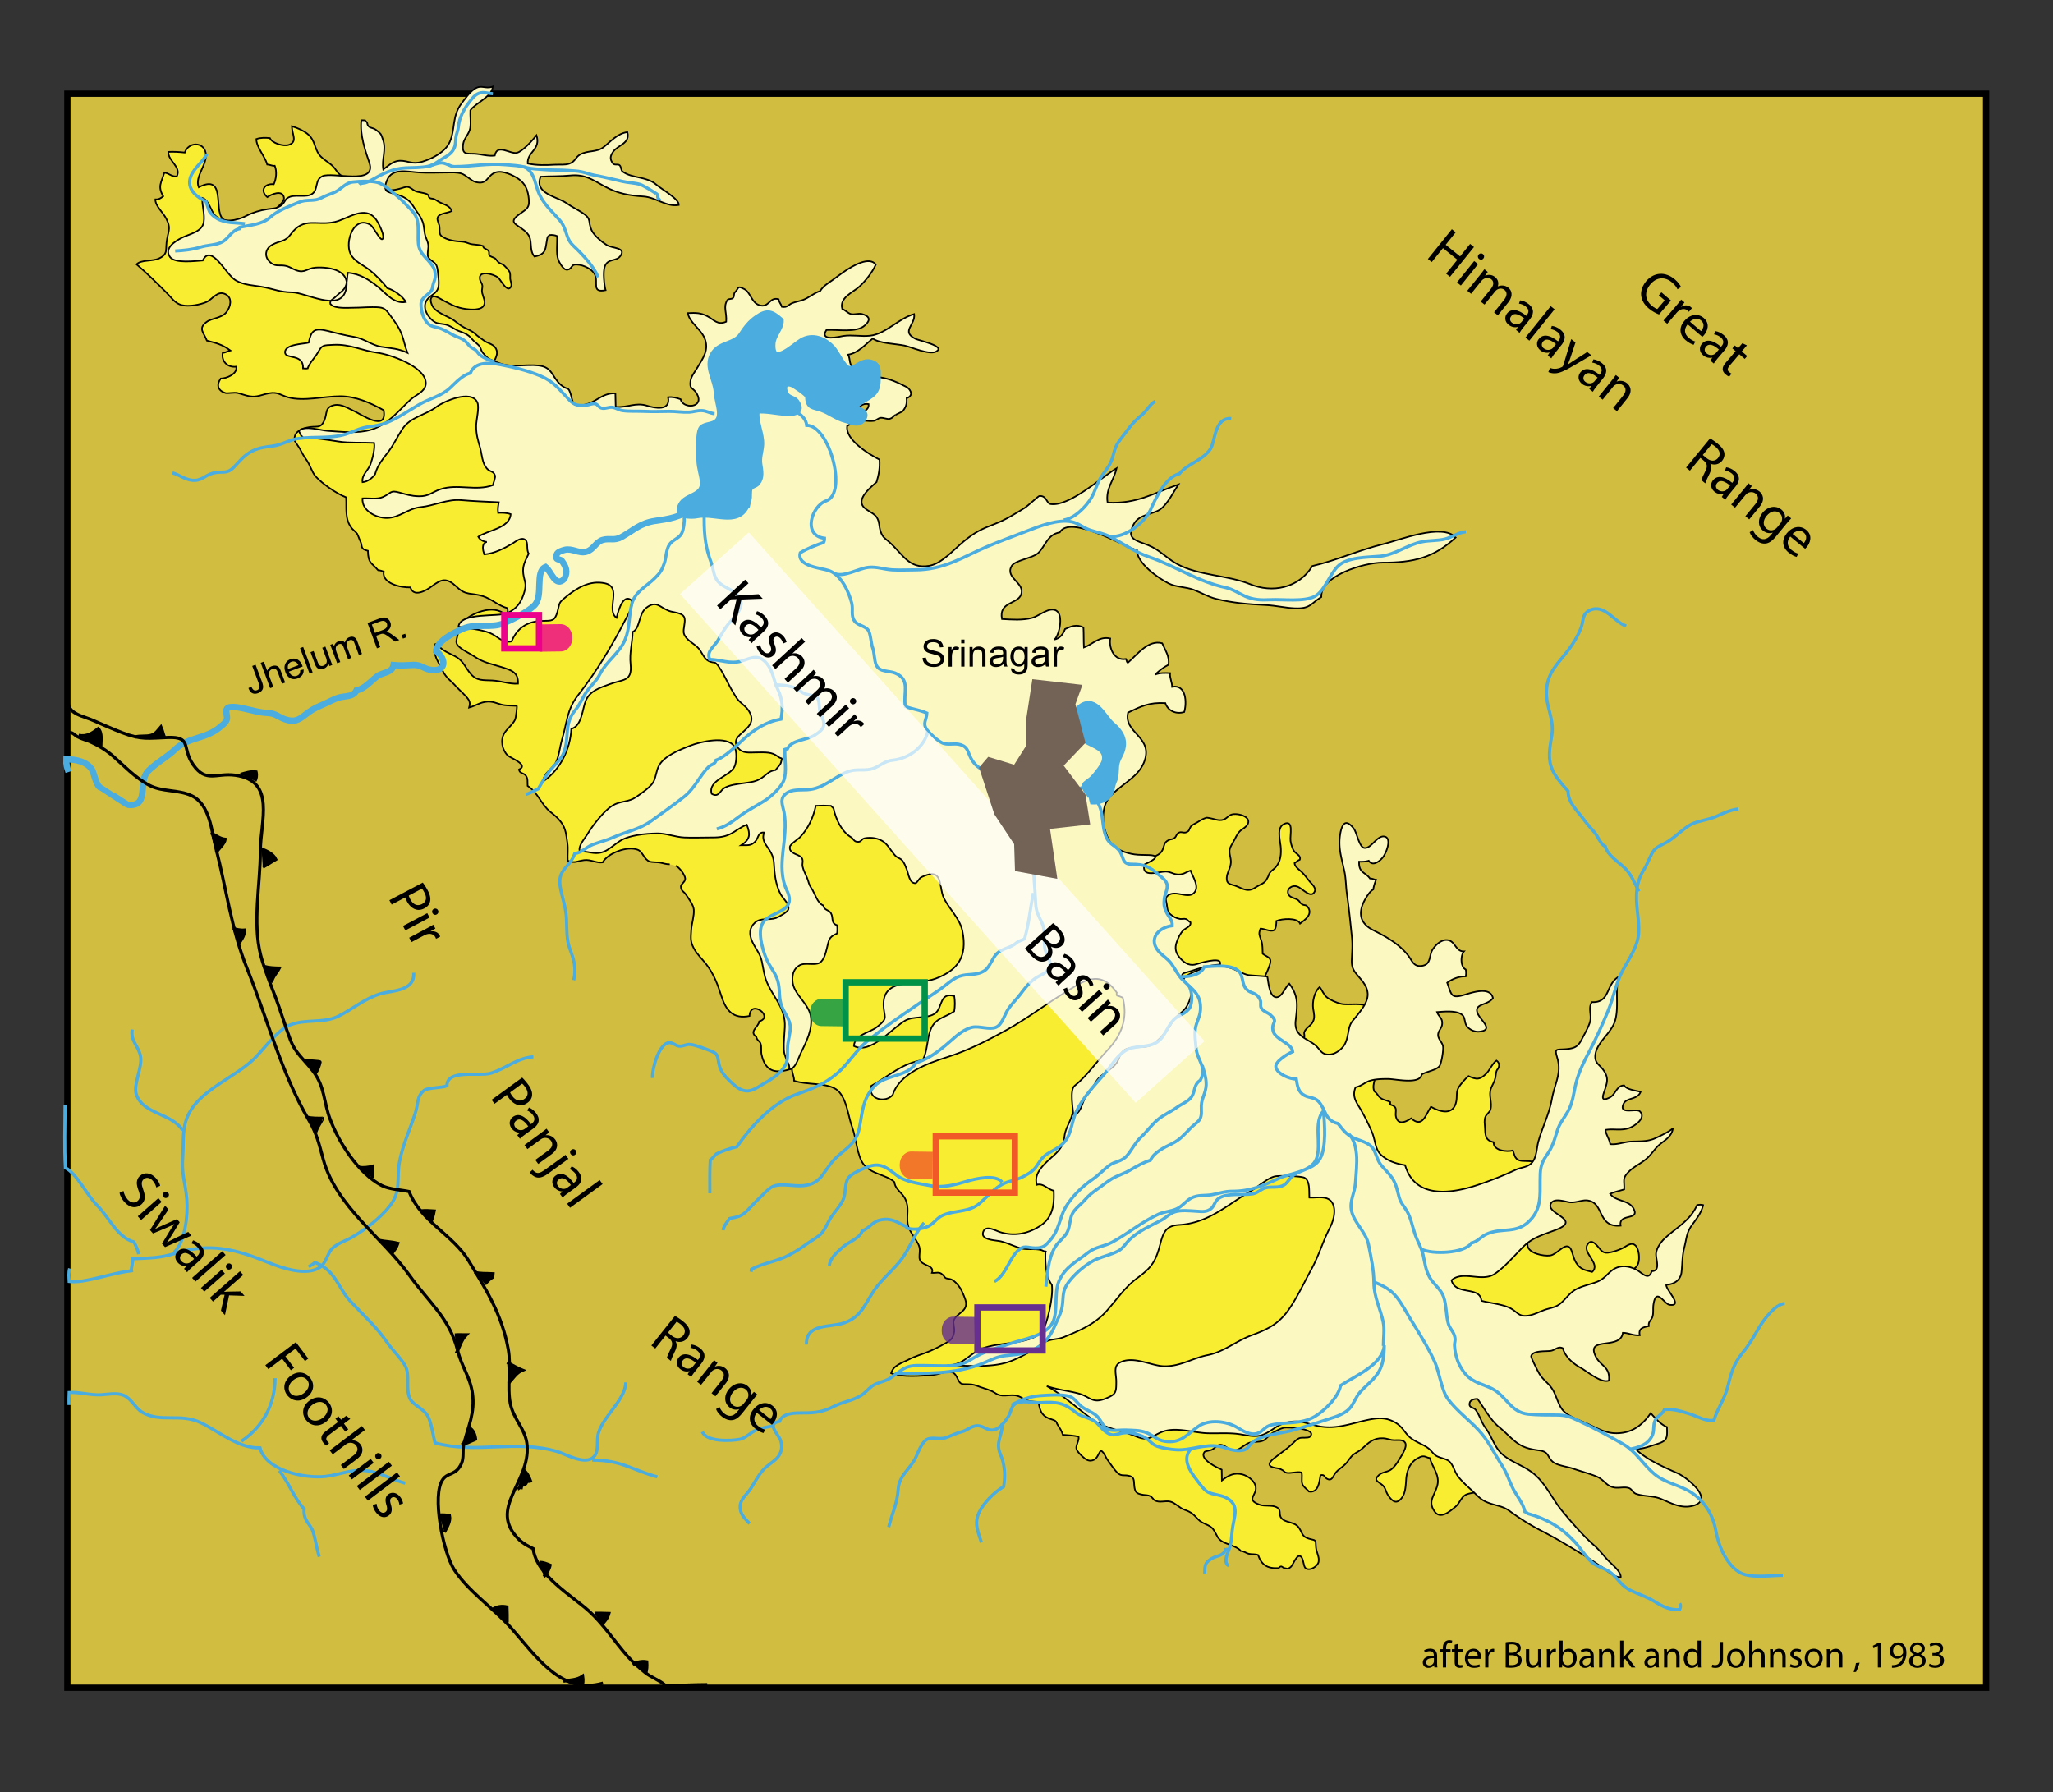 <svg xmlns="http://www.w3.org/2000/svg" xmlns:xlink="http://www.w3.org/1999/xlink" viewBox="0 0 651.62 568.79" style="enable-background:new 0 0 651.62 568.79">
    <rect x="0" y="0" width="651.62" height="568.79" fill="#333333" stroke="none"/>
    <style>
        .Kashmir_Map_svg__Arched_x0020_Green{fill:url(#Kashmir_Map_svg__SVGID_1_);stroke:#fff;stroke-width:.25;stroke-miterlimit:1}.Kashmir_Map_svg__hoverthing7{opacity:.8;fill:#079247}.Kashmir_Map_svg__hoverthing8{opacity:.8;fill:#ec008c}.Kashmir_Map_svg__hoverthing5{opacity:.8;fill:#f15a26}.Kashmir_Map_svg__hoverthing6{opacity:.8;fill:#662f90}.Kashmir_Map_svg__st0,.Kashmir_Map_svg__st1,.Kashmir_Map_svg__st2{fill:#d1bd40;stroke:#000;stroke-width:2}.Kashmir_Map_svg__st1,.Kashmir_Map_svg__st2{fill:#f9ed32;stroke-width:.5}.Kashmir_Map_svg__st2{fill:#fcf8c1}.Kashmir_Map_svg__st3,.Kashmir_Map_svg__st4{fill:none;stroke:#4bace0}.Kashmir_Map_svg__st4{stroke-width:2}.Kashmir_Map_svg__st5{opacity:.7;fill:#fff}.Kashmir_Map_svg__st6{fill:none}.Kashmir_Map_svg__st6,.Kashmir_Map_svg__st7{stroke:#000}.Kashmir_Map_svg__st8{fill:#4bace0;stroke:#4bace0;stroke-width:2}.Kashmir_Map_svg__st9{fill:#736357}.Kashmir_Map_svg__st10,.Kashmir_Map_svg__st11,.Kashmir_Map_svg__st12,.Kashmir_Map_svg__st13{fill:none;stroke:#009247;stroke-width:2;stroke-miterlimit:10}.Kashmir_Map_svg__st11,.Kashmir_Map_svg__st12,.Kashmir_Map_svg__st13{stroke:#f15a26}.Kashmir_Map_svg__st12,.Kashmir_Map_svg__st13{stroke:#662f90}.Kashmir_Map_svg__st13{stroke:#ec008c}
    </style>
    <linearGradient id="Kashmir_Map_svg__SVGID_1_" gradientUnits="userSpaceOnUse" x1="-7.027" y1="771.068" x2="-6.32" y2="770.361">
        <stop offset="0" style="stop-color:#20ac4b"/>
        <stop offset=".983" style="stop-color:#19361a"/>
    </linearGradient>
    <path class="Kashmir_Map_svg__st0" d="M21.38 29.74h609.01v505.91H21.38z" id="Kashmir_Map_svg__Bedrock"/>
    <g id="Kashmir_Map_svg__Karewa_Seds">
        <path class="Kashmir_Map_svg__st1" d="M388.65 329.84c-.92 2.16-1.86 5.32-2.41 7.65-.34 1.45-.29 2.43-.8 3.79-.56 1.48-1.46 2.6-1.69 4.1-.22 1.42.15 2.71-.33 4.08-.39 1.11-1.5 1.89-1.86 2.98-.65 1.97-1.25 5.81-1.05 7.86 3.19.79 3.7-.12 6.45-.84 2.37-.62 3.21.95 5.22 1.72 2.08.8 4.44.84 6.55 1.62 2.18.81 3.53 1.9 6 2.18 3.14.36 10.48-2.37 8.25-6.53-.5-.94-1.75-1.03-2.34-1.83-.59-.82-.6-2.31-1.07-3.28-.76-1.59-2.08-3.14-3.54-4.09-1.14-.75-2.69-.76-2.98-2.47-3.15-.52-4.36-5.84-6-8.22-2.22-3.23-5.22-5.62-7.36-8.41-.34-.08-.69.05-.99 0-.18.36-.23.67-.32 1.04"/>
        <path class="Kashmir_Map_svg__st1" d="M214.49 274.78c1.11.44 2.98 2.91 3 4.09.02 1.07-1.39 1.67-1.38 2.45.02 1.49.95 1.57 1.58 2.54.91 1.4 2.4 3.29 2.53 4.83.16 1.99-.69 4.4-.82 6.54-.15 2.45-.34 3.54.81 5.72 1.05 2 2.7 3.42 4.04 5.19 2.4 3.15 3.59 6.45 4.75 10.08 1.46 4.56 3.77 7.27 8.89 6.23.27-5.53 7.96.3 3.08 1.72-.15 1.73-3.38 3.19-.91 4.9.19 1.17 1.04 1.23 1.35 2.13.41 1.17.05 2.37.32 3.55 1.28 5.63 4.67 6.07 9.65 4.39-.08 1.32.73 2.5.66 3.86 3.89 1.39 10.02.52 13.31 2.69 3.34 2.19 3.89 8.78 5.08 11.9 1.34 3.52 1.56 9.13 3.64 11.89 2.41 3.2 7.37 3.33 9.82 5.68.17 2.28 2.54 3.4 3.45 5.38 1.35 2.91.35 4.88.77 7.88.26 1.85 1.6 3.37 2.59 5.1.62 1.09 1.09 1.58 1.22 2.97.09 1.02-.28 2.31.03 3.28.66 2.06 4.79 1.66 3.84 4.21 1.37.12 2.27-.48 3.33.51 1.2 1.11.41 1.16 2.4 1.44 1.17.17 2.7 1.96 3.32 2.98.46.76 1.25 2.61 1.55 3.54 1.24 3.82-2.66 4.03-3.66 6.61-.33.87.3 2.44.16 3.44-.19 1.4-.66 2.56-1.93 3.31-1.72 1.01-3.93 2.18-5.76 2.97-2.4 1.04-4.59 1.52-7 2.81-1.9 1.01-4.66 1.68-5.36 4.24 3.42 1.35 9.64.87 13.44.51 1.53-.14 2.63-.74 4.18-.87 2.17-.19 2.66.33 3.5 2.1.86 1.81 1.09 1.75 3.32 1.75 1.67-.01 2.42.36 3.84.88 1.76.64 3.3.93 4.76 1.92 1.57 1.06 2.82.79 4.8.69 1.98-.1 2.67.25 4.25 1.14 1.6.9 2.85.89 4.68.99.45 2.57.84 4.16 3.25 5.21.47.2 1.69.5 2.01.74.76.56.36.64.87 1.37.71 1.02 1.21 1.84 1.61 3.11 1.8.11 3.35.23 5.01.58.19 1.39-.9 2.62-.72 3.78.13.8 1.26 1.9 1.93 2.52.9.83 1.86 1.63 3.22 1.23 1.56-.45 1.74-2.07 2.62-3.12 1.18.7 1.4 2.03 2.22 3.11.88 1.16 1.96 2.91 3.02 3.94 1.15 1.12 2.09.69 3.32.89 2.23.37 1.86 1.44 2.06 3.36.21 2.05.81 2.4 2.79 2.75.83.15 1.5.03 2.28.43.63.32.97 1.1 1.47 1.37 1.49.79 3.24 0 4.82.34 1.61.35 2.86 2.03 4.73 2.67 2.08.71 2.73 1.46 4.24 3.05 1.38 1.45 3.62 1.59 4.67 3.02 1.35 1.84 1.17 3.08 3.36 4.18 1.31.66 4.75 1.56 5.4 2.77.98 0 1.68.69 2.63.9 1.02.23 1.93-.01 2.9.38 1.09 3.12 2.93 4.35 6.46 4.14.23-.01.41-.56.91-.51.33.03.6.45.91.49 1.22.18 1.01.54 2.06-.31.7-.56 1.74-3.63 2.8-3.5 1.4.17 1.1 3.24 1.94 3.86 1.45 1.06 3.87-.7 4.12-1.97.34-1.67-.73-3.03-.83-4.68-.16-2.53.13-2.05-2.1-2.66-2.37-.65-2.11-1.73-3.27-3.46-1.41-2.1-4.3-1.49-5.63-3.14-.95-1.18.19-2.62-1.56-3.46-1.55-.75-3.7-.18-5.31-.76-4.89-1.78-.3-3.08-1.4-6.22-.59-1.69-2.51-2.94-3.96-3.36-2.68-.78-4.61.29-6.64 1.88-.04-1.13.02-2.3-.05-3.42-1.25-.58-7.36-3.32-5.44-5.67.15-.18 1.87-.47 2.21-.61.74-.32 1.68-1.39 2.39-1.57 1.79-.46 3.07 1.98 5.07 1.71 1.38-.19 2.58-1.42 3.84-2.1 1.72-.93 3.54-.28 5.12-.99.96-.43 1.94-1.88 2.96-2.45 1.04-.59 2.29-1.3 3.46-1.61 1.25-.33 11.01.23 8.39 2.84-.51.51-2.59.14-3.34.44-.88.36-1.32.91-2.09 1.65-1.94 1.88-4.03 3.19-6.1 4.86-1.79 1.45-1.94 2.54.68 2.96 1.11.18 1.2.19 2.1.66.65.34.54.7 1.36.87 1.29.26 3.17-.47 4.73-.11.32 1.14-.13 2.54.24 3.64.36 1.05 1.51 1.64 2.09 2.42 3.04.51 3.29-2.96 3.67-5.18 1.42-.39 1.23.77 2.21 1.2 1.58.69 1.75-.98 2.7-2.1.88-1.04 2.12-1.69 3.05-2.67.91-.95 1.51-2.21 2.46-2.96 1.01-.8 1.85-1.01 2.83-1.93 2.05-1.92 3.58-3.4 6.6-3.28 1.07.05 1.69.34 2.71.54 1.03.2 2.22-.08 3.23.16 2.89.71.12 4.48-.96 6.32-.65 1.1-1.68 2.49-2.66 3.08-1.19.71-2.58.61-3.67 1.64-1.56 1.48-.56 1.83.92 2.92 1.37 1.02 1.17 2.13 2.07 3.46 1.24 1.84 2.62 3.06 4.34.78 1.27-1.68 1.21-4.03 1.39-6.15.18-2.01.92-4.36 2.62-5.73.47-.38 1.7-1.11 2.27-1.23 1.13-.23 1.45.3 2.59.51.9 3.1 3.32 5.45 2.35 8.89-.87 3.08-3.06 4.78-.88 7.99 1.83 2.7 4.77.18 6.77-1.52 1.35-1.15 1.77-3.22 3.49-3.86 1.75-.66 2.89-.23 4.59-1.56 3.7-2.92 2.75-7.9-.03-11.37-1.68-2.1-3.03-3.39-4.05-5.71-.7-1.59-1.28-3-1.55-4.76-.36-2.35-1.5-4.87-.6-7.03 2.11-5.11 7.16-8.65 10-13.41 1.86-3.11 6.23-7.82 10.01-7.81 3.44.01 8.08 1.68 11.17-.58.56-.41.89-1.17 1.26-1.86 1.47-2.76 3.72-4.84 5.94-7.09 3.54-3.6 6.86-5.79 11.19-8.03 2.04-1.06 5.53-1.55 6.47-4 .56-1.46.32-4.62-.84-5.75-1.32-1.28-2.75.19-4.28.93-1.21.58-3.24 1.25-4.54 1.36-1.64.14-2.14-.85-3.2-2.06-.97-1.11-2.22-2.29-3.28-.44-1.52 2.65 4.41 6.04 1.54 8.59-1.7-.46-3.09-.6-4.3-1.9-1.3-1.39-1.6-2.9-2.13-4.55-1.39-4.31-4.4.93-6.96 1.24-2.1.25-6.57-.68-7.07-2.94-.46-2.06 2.68-4.18 2.83-6.5.22-3.35-4.17-7.92-2.37-11.19.51-.92 1.75-1.3 2.49-2.13.63-.71 1.29-1.7 1.53-2.64.58-2.23-.77-3.58-2.81-4.31-1.44-.51-3.05-.04-4.41-.52-1.38-.49-1.49-1.85-1.95-3.11-1.83.54-6.32.1-6.11-2.63-2.75-.57-2.64-2.27-2.77-4.74-.06-1.21-.3-2.21.16-3.33.35-.85 1.33-1.39 1.59-2.26.67-2.25-.72-4.52.2-6.81.52-1.3 1.07-1.94 1.36-3.32.2-.94.14-2.28.84-2.83.51-.92.49-1.96-.49-2.61-1.39.99-2.07 3.02-3.31 4.21-1.97 1.88-2.91 1.93-5.56.72-.99.78-2.65 2.68-3.23 3.78-.75 1.41-.34 2.65-.65 4.24-.9 4.61-5.14 3.38-8.05 1.72-1.71 2.57-2.65 6.88-6.28 3.67-1.33.91-3.53 2.08-4.5.33-1.2-2.16.98-3.84-2.11-4.69.03-.25-.08-.58-.06-.83-1.16-.61-2.17-.56-3.17-1.37-.74-.61-.98-1.47-1.84-2-.78-1.71.25-3.37.32-5.21.07-2.01.19-4.49-.66-6.22-1.17-2.38-1.79-3.39-1.62-6.3.13-2.34 2.24-6.7.35-8.75-1.83-1.98-6.5-.73-8.94-1.31-1.45-.35-3.38-1.17-4.5-2.06-1.04-.83-1.51-2.29-2.31-3.26-1.75 1.55-2.37 4.77-2.05 6.92.22 1.48.65 2.71-.15 4.2-.65 1.21-2.17 1.85-2.66 3.14-.23.59.32 1.43-.2 1.93-.41.39-1.67.17-2.24.17-1.44-.01-2.73.08-3.84-.87-2.36-2.03-1.94-5.77-3.35-8.53-1.49-.14-4.24-.63-5-2.17-1.03-2.08.92-5.7 1.76-7.43.69-1.45 1.56-3.21 2-4.79.55-1.95-.84-2.01-2.36-3.14-.08-1.35.03-2.67-.37-3.99-.52-1.74-1.08-2.1-.33-3.99 1.14-.04 3.34 1.15 4.32.47.67-.46.72-2.13.74-2.91 1.81-.73 6.65-1.12 7.52.83 1.46-1.12 4.16-2.92 2.45-5.23-.65-.88-.91-.38-1.79-.87-.87-.49-.55-.69-1.17-1.23-.84-.75-2.28-.75-2.97-1.6-1.01-1.24-.04-2.7 1.34-2.94 1.43-.24 2.42.86 3.5 1.58.96.64 2.3 1.67 3.14.36.84-1.31-.77-2.6-1.39-3.33-.92-1.08-1.5-2.01-2.46-2.97-.77-.77-2.33-1.72-2.42-2.94.59-.34 1.02-.88 1.69-1.11.44-1.41-1.36-1.82-1.99-2.94-.43-.76-.83-2.08-.96-2.97-.26-1.84 1.11-6.75-1.95-5.46-2.54 1.07-1.4 4.96-1.19 7.04.25 2.54.04 4.98-1.69 6.86-.47.51-1.21.94-1.63 1.49-.45.59-.36.76-.69 1.43-.75 1.54-1.17 1.89-2.76 2.66-1.28.63-2.02 1.53-3.53 1.52-1.52-.01-2.77-.92-4.16-1.38-1.42-.48-2.74-.43-2.66-2.45.05-1.42.98-2.85 1.24-4.18.34-1.75-.39-2.85-.35-4.38.03-1.21 1.11-2.59 1.63-3.64.66-1.35 1.19-2.47 2.52-3.31 3.7-2.35 1.25-4.59-2.23-4.75-2.17-.1-2.27 1.17-3.84 1.76-1.42.53-3.27-.35-4.41-.5-1.09-.14-.65-.23-1.7.14-.76.27-1.55.85-2.28 1.26-.58.33-1.15.58-1.73 1.04-.58.47-.69 1.43-1.05 1.72-1.36 1.1-2.16-.27-3.32.69-.45.37-.5 1.03-1.01 1.44-.71.57-1.1.32-1.8.65-1.72.81-1.37 1.73-2.05 3.19-.63 1.36-1.98 1.81-3.2 2.4-3.41 1.65-7.77 1.1-11.66.92-2.81-.13-5.3-1.15-8.05-1.27-3.34-.15-6.21 1.74-9.66 1.76-3.05.01-6.5.27-9.42-.8-2.88-1.06-5.6-3.28-8.32-4.76-3.23-1.76-6.55-4.27-7.96-7.79-.68-1.71-.65-3.5-1.4-5.2-.82-1.86-1.97-3.52-3.25-5.09-8.24-10.06-17.71-20.74-29.03-27.4-6.87-4.04-13.6-8.09-20.41-12.23-9.84-5.98-18.56-11.88-27.43-19.2-4.6-3.79-9.59-6.67-13.84-10.58-2.69-2.47-5.89-4.25-8.8-6.44-3.48-2.62-6.44-5.77-9.29-9.07-5.1-5.89-9.28-13.16-14.93-18.29-4.67-4.24-9.39-7.45-15.36-9.29-2.89-.89-4.53-1.94-6.45-4.11-1.96-2.21-3.43-4.68-4.79-7.29-1.32-2.53-.54-6.06-.03-8.8.39-2.14 3.17-4.53 1.52-6.9-.83-1.19-2.4-1.38-3.53-2.19-1.04-.75-2.02-1.39-2.94-2.25-.98-.91-2.3-1.37-3.52-2.01-1.11-.58-2.02-1.41-3.01-2.11-2.05-1.44-4.48-2.02-6.35-3.8-1.2-1.15-2.06-4.6.62-3.77.82.25 1.74.93 2.58 1.35 1.62.82 2.91 1.58 4.8 2.11 1.88.53 7.84 1.49 7.94-1.59.04-1.33-.9-2.6-.84-3.96.03-.6.21-1.01.11-1.59-.1-.6-.59-1.14-.73-1.72-.8-3.27 4.43-1.86 5.81-.65.82.72 2.99 5.13 4.07 2.71.3-.66-.26-1.73-.29-2.4-.04-.82.13-1.64-.28-2.31-.37-.6-1.3-1.62-1.82-2.04-.41-.33-1.17-.49-1.62-.87-.41-.35-.68-.91-1.07-1.23-.39-.32-1.46-.51-1.79-.94-.25-.33-.05-.89-.19-1.25-.34-.9-1.94-.78-1.79-1.75-1.23-.4-2.18-.37-3.45-.54-1.17-.15-2.07-.79-3.32-.84-2-.07-4.65-.46-6.32-1.66-.87-.62-.75-1.43-.75-2.4 0-1.05-.19-1.39-.52-2.29-1.02-2.76 2.66-2.47 4.36-3.36-.57-1.81-2.64-2.11-4.16-2.95-.46-.25-.94-.66-1.45-.87-.38-.15-1-.1-1.32-.3-.54-.35-.28-.71-.65-1.07-.37-.36-1.29-.49-1.89-.63-.4-.09-.84-.19-1.33-.28-1.12-.19-1.66-.95-2.6-1.39-.82-.38-1.55-.06-2.44.21-2.27.68-4.36 1.07-6.49-.07-2.48-1.34-5.26-2.14-8.02-2.66-3.12-.59-4.79-.59-6.27-2.83-1.51-2.28-3.02-2.65-4.84-4.38-1.9-1.8-1.76-4.32-3.33-6.3-1.34-1.68-3.84-2.7-5.92-3.42-.06 2.55 1.93 4.94-.99 5.93-1.71.58-5.34-.52-6.01-2.15-1.44-.13-2.94-.18-4.31.31.01 2.6 2.78 5.5 3.45 8.07.85.02 1.5.5 2.41.41.73 1.82.46 4.16-.31 5.87-2.87-.33-4.56 1.93-2.07 4.08 1.3-.91 4.75-2.39 5.27.04.36 1.68-2.54 3.18-3.2 4.66-2.66.3-4.92 1.66-7.8 1.94-2.17.21-6.81 1.77-8.41.24-2.94-2.82 1.13-14.46-7.63-10.01-1.39-3.46 2.96-7.34 2.22-10.96-.73-3.58-5.5-3.44-6.64-.06-1.71-.19-3.47-.29-5.24-.21-.02 2.98 4.2 4.7 2.73 7.76-1.65.24-2.5-1.05-3.98-1.15-.95 3.12-2.19 4.35-.34 7.48-.72.59-1.41 1.06-2.5.99-.07 2.1 2.45 4.09 3.48 6.17 1.38 2.79.81 3.42.24 6.34-.67 3.4.55 4.73-2.51 6.21-2.09 1.02-5.72.35-7.18 1.89 3.2 2.74 6.4 5.88 9.38 8.86 1.62 1.61 2.72 3.53 5.02 4.09 2.23.55 5.86-.14 7.8-1 1.94-.86 3.48-3.8 6.04-2.46 2.37 1.23 1.53 4.07.32 5.65-1.49 1.95-4.66 1.91-6.31 3.13-2.84 2.1-.92 3.34.07 5.94 3.05.78 4.92 1.25 7.44 3.12-.77.17-1.53.74-2.42.75-.48 2.76 1.56 4.74 4.3 4.4.45 2.31-3.04 3.75-4.93 3.77-1.49 2.14-.82 3.89 1.53 4.6.59.18 2.77-.26 3.83-.01 1.27.29 2.52.81 3.71 1.01 2.55.43 3.88-.49 6.28-.93 2.78-.51 3.56.58 5.95 1.26 5.04 1.42 11.36-.32 16.66-.32 4.8 0 9.63 2.09 13.77 4.45 1.23 7.2-7.46 1.12-9.38.27-1.79-.8-4.04-2.36-6.28-1.9-3.06.63-2.22 2.54-3.13 4.72-1.29 3.08-2.5 1.64-5.72 2.44-2.46.61-4.2 1.85-3.71 4.24.02.07 1.45 2.17 1.59 2.41.71 1.26 1 2.04 1.89 3.23 1.42 1.89 1.89 4.18 3.13 5.58 1.96 2.2 6.69 5.53 9.68 6.65.21 3.67-.52 7.1 1.95 9.99.21.25 1.39 1.28 1.56 1.58.38.67.53 1.37.94 2.2.92 1.85-.16 2.58 2.46 3.2.13 4.11 1.04 3.57 3.25 6.17.6-.03 1.21.25 1.78.42-.65 3.78 5.43 5.15 8.47 5.03.99 3.23 4.89 1.09 6.72-.3 3.24-2.45 4.77-2.92 8.1.24 2.88 2.74 4.43 1.65 8.17 2.83 2.79.88 4.76 2.97 7.81 3.82.21 1.06.05 1.5-.58 2.18-3.82-3.83-11.35-.38-14.08 2.54-.06.06-1.11 3.49-1.2 3.95-.32 1.76-.88 2.4.71 3.74 1.48 1.25 3.23 1.92 4.69 2.94 2.81 1.95 5.35 2.3 8.59 3.33 3.13 1 5.4 1.66 5.23 5.28-2.96.15-5.33-.88-8.18-1.02-3-.15-4.91.2-6.9-2.16-1.55-1.83-2.23-3.85-4.3-5.17-1.88-1.19-5.01-2-6.1-4.22-.25-.02-.53.01-.77 0-1.21 3 1.26 6.1 2.44 8.65.94 2.03 2.7 3.16 4.1 4.74 1.09 1.22 3.15 2.92 3.99 4.23.5.79.49 1.61.2 2.53 2.27-.6 4.08-2.18 6.93-1.85 1.52.18 2.8.92 4.38 1.1 1.17.14 2.55.13 3.8.2.21.01-.3 3.91-.49 4.31-.75 1.63-2.46 2.8-3.42 4.34-1.39 2.22-.73 5.4 1.05 7.11.81.78 6.87 2.97 3.57 4.46.21 1.32 1.42 1 2.12 1.86.81 1 .54 2.07.62 3.33 3.29 2.1 4.3 5.87 7.17 8.2 1.46 1.18 2.19 1.69 3.37 3.2 1.63 2.07 1.69 4.14 2.09 6.7.28 1.81 0 3.8.1 5.63 2.36.93 2.88.14 5.2-.17 2.12-.28 3.89.98 5.89.72 1.51-2.84 7.77-5.36 11.17-4 1.61.64 1.93 3.11 3.86 3.77.5.17 2.48.17 3.06.27 1.08.18 1.94.57 3.21.55"/>
    </g>
    <g id="Kashmir_Map_svg__Holocene_seds">
        <path class="Kashmir_Map_svg__st2" d="M378.55 308.65c.39-.18.81-.35 1.26-.53.64-.24 1.29-.46 1.91-.78.31-.16 1.36-.83 1.53-.88 1.93-.55 4.87.15 6.67.57 2.18.51 4.04 1.88 6.2 2.41.5.12 6.1.41 6.13.54.34 1.58.56 6.11 2.64 6.5 1.9.35 3-3.2 4.32-4.29 3.09 4.06 2.52 7.15 2.01 11.83-.53 4.89 3.7 5.51 6.32 7.76 1.62 1.39 1.87 3.08 4.6 2.87 1.64-.12 3.39-1.4 4.31-2.65 1.09-1.47 1.31-3.52 1.66-5.17.47-2.22.98-2.49 2.37-4.23 3.39-4.24 5.28-7.09 1.71-11.51-1.9-2.35-3.33-3.31-3.15-6.62.12-2.29.3-4.54.06-6.9-.46-4.54-.92-9.25-1.58-13.74-.34-2.27-.3-4.93-.79-7.25-.89-4.19-2.04-7.4-1.36-11.76.51-3.27 1.74-5.23 4.33-1.82 1.01 1.33 1.71 5.92 3.36 6.12 2.19.27 3.98-4.06 6.36-3.63 2.39.42.71 4.94-.38 6.44-.97 1.34-3.38 3.23-4.6 1.23-.87.3-2.06.36-3.06.3-.17 3.62 1.95 3.27 3.46 5.37.74-.08 1.25.34 1.91.39-.33.9-.75 1.97-.86 3.06-.69.42-1.13.9-1.59 1.55-3.03 4.34-3.82 8.68 1.64 11.43 4.09 2.06 7.95 4.22 10.88 7.83 1.4 1.73 1.76 3.8 4.42 3.47 3.07-.38 2.28-3.31 3.46-5.17 1.03-1.62 2.99-3.48 5.11-2.96 2.08.51 2.36 3.63 4.85 3.52-1.13 1.32-1.14 4.94.55 5.74.17.55.16 1.65.01 2.21-2.09-.08-4.29.8-5.88 1.99 1.44 4.01 1.18 5.14 5.64 3.79 2.43-.73 8.06-2.65 8.87 1.09-1.67 2.41-5.97 1.65-4.92 4.67.8 2.32 5.48 5.43.66 5.97-1.47.17-2.81-.5-3.74-1.37-1.03-.96-.79-2.88-1.5-3.68-1.61-1.84-5.98-1.3-8.24-1.16.59 1.6 1.82 1.86 1.62 3.91-.13 1.29-1.3 2.03-1.28 3.39.02 1.36 1.36 2.29 1.57 3.64.17 1.1-.49 5.34-1.13 6.2-1.01 1.36-4.34 1.77-5.66 2.7-.48 3.26-8.35 1.39-10.68 1.39-1.84 0-4.01.03-5.76.58-1.5.47-2.78 1.76-4.54 2.06-1.25 3.12.41 4.91 1.68 7.13 1.24 2.18 2.49 4.61 3.54 7.13 1.06 2.54.99 5.32 2.72 7.04 2.11 2.08 4.94 2.99 7.78 3.42 3.14 10.7 14.43 9.21 23.29 6.2 4.26-1.44 7.84-2.89 11.88-4.75 1.81-.83 3.81-.7 5.19-2.35 1.47-1.76 1.39-4.68 1.99-6.76 1.35-4.71 3.37-8.48 4.26-13.37.91-4.95 3.12-8.1 1.72-12.93-.96-3.31-.47-2.58 2.88-2.88 2.57-.23 3.66-.74 4.82-3 .85-1.66 2.29-4.09 2.72-5.84.5-2.03-.72-4.22.55-6.06 5.95.26 4.27-5.63 8.52-8.06-1.23 4.21.09 9.42-1.1 13.75-1.13 4.15-5.8 6.9-6.33 10.94-.36 2.79 1.37 3.14 2.67 5.09 1.56 2.34 1.1 3.65.43 5.84-.53 1.71-1.89 4.48 1.58 2.65 1.71-.9 2.18-3.9 4.48-3.75.71 1.28 3.72 1.62 5.2 2.02-.94 2.54-4.45 1.79-5.38 3.74-1.76 3.69 4.06 1.38 5.14 2.45 2.21 2.16-1.84 4.79-3.47 5.33-2.65.87-4.81.12-7.43.55.16 1.54 1.25 2.91 1.5 4.51 2.25.27 4.4-.72 6.73-.82 2.4-.1 4.72.06 7.02-.81.87-.33 6.1-2.79 6.15-3.53-.16 2.36-2.06 3.63-3.83 4.98-1.85 1.41-2.69 3.18-4.46 4.75-1.74 1.54-3.8 2.37-5.46 3.96-2.42 2.32-1.63 2.72-1.7 5.84-1.47.48-3.03.75-4.45 1.42 1.66 2.42 5.88 1.89 7.38 4.61 2.23 4.04-4.83 1.39-4.07 5.48-7.56.65-5.04-7.37-10.61-8.02-1.66-.19-3.73.88-5.72.58-1.45-.22-4.88-1.48-5.84.5-1.61 3.32 10.23 5.03 1.45 8.34-3.93 1.48-7.27 2.36-10.21 5.32-2.77 2.78-5.75 6.34-8.98 8.56-4.11 2.82-10.09-1.2-13.76 2.05 1.24 4.98 9.09 1.7 9.49 6.52 2.73.74 7.13 1.12 9.51 2.54 2.21 1.32 2.49 2.67 5.68 2.1 1.97-.36 3.82-1.5 5.74-2.03 2.53-.7 3.37-.87 5.11-2.65 1.45-1.49 2.38-2.75 4.09-3.66 2.06-1.08 4.52-1.51 6.63-2.36 2.36-.96 3.05-2.42 4.89-3.74 2.42-1.74 5.4-1.26 7.76.07 1.55.87 3.67 3.48 4.65.34 3.04-.06 1.12-4.04 1.39-5.81.26-1.7 1.52-3.49 2.79-4.66 3.85-3.58 8.03-5.58 10.2-10.52.51-.13 1.42-.16 1.93 0-.51 2.3-1.97 4.21-3.33 6.04-2 2.68-1.85 4.27-2.65 7.44-.71 2.8-.57 4.74-.88 7.75-.25 2.47-2.16 3.92-4.84 4.07-.23 1.54 5.62 7 1.04 6.36-1.72-.24-4.27-5.77-5.11-.08-.19 1.27.05 2.51-.27 3.74-.31 1.21-1.42 1.53-1.21 3.11-1.7.34-3.36.62-2.87 2.88-2.15.18-3.5-.76-5.37-.77-.67 5.4-11.07 1.28-8.92 6.81 1.54 3.97 4.92 3.53 4.51 8.35-2.5.94-6.83-2.89-9.01-4.08-2.43-1.32-4.92-3.54-5.64-6.19-1.45-.73-2.34.53-3.7.81-1.41.29-5.86-.24-6.34 1.72-.11.43 2.31 5.13 2.67 5.7 1.37 2.18 3.31 3.07 4.61 5.74.87 1.78 1.39 3.87 2.58 5.46 1.47 1.96 4.83 3.18 7.11 4.15 3.29 1.4 6.09 3.26 9.56 3.39 5.23.19 8.66-2.4 11.42-6.37 1.42 1.56 3.1 3.57 5.15 4.4.15 3.55.12 4.39-3.14 5.4-2.2.68-4.52 1.66-6.86 1.52 3.4 3.39 8.91 5.76 13.36 7.76 3.17 1.42 11.75 8.38 5.01 10.29-3.71 1.05-6.83-.71-10.13-2.1-2.64-1.12-5.25-.73-7.99-1.64-1.06-.35-1.37-1.48-2.22-1.81-1.41-.54-3.16.04-4.69-.2-2.65-.42-3.21-2.49-5.68-3.51-2.41-.99-5.19-1.69-7.54-2.53-1.22-.44-4.61-.94-5.97-1.85-2.32-1.56-1.25-3.43-4.65-3.89-3.06-.42-5.32-.9-7.78-2.93-1.78-1.47-3.19-3.03-4.97-4.46-2.69-2.16-4.96-6.35-6.87-8.95-.84-.09-2.23.26-2.47 1.17-.47 1.73 1.21 1.38 1.89 2.31 1.39 1.88 1.7 3.83 3.14 5.75 1.93 2.58 2.81 6.08 5.24 8.27 3.04 2.74 7.4 3.78 10.59 6.7 3.59 3.28 5.45 7.72 8.51 11.39 3.17 3.81 6.47 7.68 10.25 11 1.47 1.29 2.93 3.22 4.25 4.61 1.23 1.29 4.19 3.58 4.04 5.35-2.1.15-4.45-2.24-6.12-3.33-1.97-1.28-3.87-2.6-5.89-3.82-4.33-2.64-8.5-5.16-12.97-7.46-3.4-1.75-6.84-3.86-10.12-6.27-2.21-1.63-3.9-1.67-6.55-2.59-2.61-.9-3.38-1.97-5.25-3.73-1.67-1.57-3.13-2.79-4.59-4.59-1.3-1.61-1.58-3.78-2.96-4.98-.98-.86-3-1.02-4.17-1.79-.9-.59-1.5-1.59-2.3-2.23-1.63-1.29-3.65-1.86-5.45-3.16-2.07-1.48-2.56-3.49-4.91-4.96-2.23-1.39-4.41-1.76-7.24-1.32-6.23.97-11.42 3.73-17.97 2.18-3.81-.91-5.73-1.93-9.57-1.02-3.06.72-4.79 2.83-7.54 3.89-2.37.91-5.06.13-7.48-.21-3.39-.49-6.84-.16-10.28-.29-4.54-.18-10.25-2.23-14.65-.24-3.59 1.63-4 2.84-8.07 1.17-4.81-1.98-9.7-2.39-14-5.61-4.69-3.51-8.94-7.41-14.07-10.28 3.34 1.16 6.58 1.43 9.96 2.32 3.77.99 4.44 3.37 8.64 1.66 3.37-1.37 3.44-1.91 3.45-5.4 0-2.44-1.05-4.89 1.15-6.05 4.2-2.22 9.89 1 13.8 1.16 5.22.22 9.26-2.58 14.02-3.51 5.17-1.02 9.01-4.45 13.88-6.26 5.03-1.87 8.69-3.53 12-8.35 2.73-3.97 4.79-8.47 7.04-12.56 2.45-4.47 3.61-8.79 5.96-13.37 1.09-2.12 2.11-5.71.59-7.97-1.49-2.22-4.65-1.36-7.15-1.49-.11-2.26.19-5.34-1.53-6.28-1.08-.59-7.63-.71-9.08-.51-2.44.33-5.46 3.23-7.7 4.54-7.78 4.51-13.59 10.35-23.13 10.92-4.81.29-5.1 3.29-6.26 7.4-1.37 4.84-3.01 6.59-6.96 9.5-4 2.95-6.56 6.95-9.83 10.56-3.77 4.16-8.38 6.03-13.44 8.14-1.68.7-3.5.59-5.2 1.2-1.61.59-2.75 1.82-4.16 2.66-2.42 1.44-5.67 3.18-8.18 4.02-5.93 1.98-13.16 1.09-19.41 1.09 4.47-.09 5.83-2.39 9.41-4.54 3.24-1.94 8.06-2.13 11.7-2.72 3.67-.6 8.37-1.37 9.8-5.09 1.2-3.13 2.69-9.69 2.24-13.18-1.92-2.63-2.17-6.93-2.01-10.64a.836.836 0 0 0-.54-.03c-1.38-1.05-5.17-.42-6.89-.85-2.18-.54-4.34-1.67-6.61-2.26-1.74-.44-6.32-.38-5.83-2.73.58-2.76 3.89-.74 5.38-.27 4.51 1.43 8.75.55 12.44-1.74 4.19-2.59 4.88-6.45 4.64-11.38-1.91-.4-3.34-2.47-5.31-1.87-1.48-4.3 3.87-7.71 6.35-10.31 1.64-1.73 2.12-3.03 2.42-5.32.36-2.72 2.28-4.92 2.57-7.67.15-1.39-.19-2.83.56-4.02.57-.91 1.97-1.68 2.75-2.49 2.01-2.06 3.63-4.71 5.46-6.9 4.92-5.9 11.75-9.1 16.92-14.77a49.55 49.55 0 0 0 7.71-11.17c1.23-2.54 2.55-3.74 4.67-4.72z"/>
        <path class="Kashmir_Map_svg__st2" d="M232.03 218.6c.52.87 1.05 1.73 1.56 2.6 1.01 1.69 2.79 2.6 3.86 4.09 4.52 6.36-6.74 7.42-3.22 12.02 1.48 1.94 3.61 1.48 6.04 1.48 2.6 0 4.72-.2 6.57 1.28 1.45 1.15 1.54-.14 1.04 1.94-.19.79-1.28 1.7-1.7 2.38-2.21.3-2.77 1.4-4.41 2.5-1.86 1.24-3.34 1.32-5.57 1.65-1.91.28-4.66.54-6.31 1.56-1.4.86-1.78 3.15-4.01 1.83-1.26-4.38 5.81-5.48 7.26-8.65.68-1.47.83-4.96-.09-6.38-2.28-3.55-10.88-1.46-13.93-.26-3.24 1.27-8.05 3.11-9.88 6.2-1.05 1.78-1 4.24-2.13 5.79-1.03 1.42-3.9 3.45-5.38 4.44-2.04 1.35-4.17 1.16-6.34 2.09-2.11.9-4.07 3.1-5.53 4.84-1.3 1.57-2.44 3.11-3.53 4.91-.81 1.34-2.83 3.49-2.34 5.21.89.25 1.79.12 2.68.31 4.6 1.01 5.82-.42 9.6-3.2 3.03-2.23 8.72-2.7 12.42-2.74 2.75-.03 5.63 1.17 8.52 1.3 2.62.12 5.27 0 7.89 0 2.51 0 4.39 0 6.56-1.03 1.84-.87 3.55-2.4 5.38-3.02 1.17 3.1 1.09 4.63-1.77 6.51 2.12-.03 3.01.23 4.35-1.07 1.19-1.15.88-3.15 2.9-2.97-.86 2.52.54 3.73 1.77 5.68 1.52 2.41 1.29 3.74 1.53 6.53.22 2.54.78 5.21 2 7.45.75 1.38 2.94 3.1 2.38 4.82-.27.81-3.03 2.35-3.9 2.66-2.34.82-4.8-.23-6.69 1.48-1.83 1.66-1.87 3.71-.88 5.94 1.07 2.4 2.47 3.65 3.06 6.27.48 2.15.72 4.64 1.64 6.75 2.27 5.19 5.96 8.19 5.67 14.24-.11 2.27-.39 4.7-.29 7.08.06 1.47.45 2.07.76 3.05.38 1.21 1.16 1.68.92 3.17 2-.03 2.84-3.39 3.56-4.86 1.77-3.61 4.13-8.04 3.22-12.27-.86-3.98-5.53-6.81-5.73-10.9-.11-2.19.43-3.85 2.18-4.9 1.77-1.07 4.86.14 6.49-.87 1.39-.87 1.88-3.2 2.24-4.57.68-2.55.44-3.5 3.22-4.69.14-.77.14-1.86 0-2.63-2.05-.69-1.07-2.36-1.92-3.8-.73-1.24-2.17-.83-2.44-2.47-1.91-.74-2.62-3.81-3.78-5.5-.91-1.32-.8-1.93-1.36-3.27-.53-1.27-1.12-2.25-1.42-3.57-.23-1.01.35-1.84-.29-2.8-.78-1.16-4.1-1.2-3.75-3.46.14-.93 2.49-2.29 3.34-3.2 2.6-2.77 4.16-6.4 4.88-9.84 1.58-.08 3.24-.09 4.82.01.22.23.62.6.82.82.7 3.46 2.59 7.39 5.56 9.16.77.46.82 1.27 1.84 1.43 1.53.23 1.31-.88 2.45-1.11 2.27-.45 4.54.06 6.01 1.1 1.49 1.06 2.53 3.17 3.74 4.42.86.88 1.48.68 2.25 1.59.63.75.99 1.76 1.36 2.7.6 1.52.88 4.57 2.81 4.44.4-.03 1.23-1.49 1.56-1.71.68-.45 2.05-.94 2.92-1.1 4.01-.74 3.09 4.49 4.43 7.36 1.74 3.72 5.14 6.51 5.98 10.69 1.62 8.07-1.45 12.39-8.5 15.05-5.87 2.21-16.5-.39-16.55 8-.03 4.34 1.9 4.28-2.1 7.38-2.42 1.88-7.07 2.37-7.3 6.02 5.36 2.73 12.01-5.63 16.3-8.08 2.7-1.54 7.07-.46 9.54-2.33 2.31-1.75 1.3-6.77 6.01-5.45.25 1.43.25 3.41-.01 4.84-3.06 2.08-6.08 2.08-7.55 5.96-1.2 3.16-.8 6.32-2.45 9.54-6.61.92-10.77 5.12-16.33 8.17-1.18 4.49 4.7 5.49 6.83 2.83 2.08-6.74 11.17-10.04 17.07-11.9 6.76-2.13 12.94-5.29 18.99-8.64 6.5-3.6 11.59-7.57 17.91-11.5 6.56-4.08 11.7-8.07 17.13-.39-.09.32-.06.63.07.93.63.18 1.24.4 1.83.67 1.66 6.59-.36 11.98-5.02 16.84-3.05 3.17-6.35 8.04-10.3 11.16-1.6 1.26-.46 7.43-.36 9.19 1.54-.01 2.34-2.04 2.81-3.25.61-1.57.86-2.35 2.09-3.66 1.17-1.25 1.62-2.58 2.45-3.85 1.68-2.54 5.17-3.52 6.63-6.12.67-1.19.76-2.43 1.88-3.41 1.96-1.72 5.58-.8 8.04-1.52 2.23-.65 4.9-3.79 6.24-5.6.8-1.08 1.21-2.26 2.15-3.27.96-1.04 2.1-1.77 3.02-2.8 1.04-1.16 2.15-3.87 2.1-5.45-.06-1.88-1.79-2.85-2.63-4.42-.95-1.76.77-1.7 2.26-2.19 3.22-1.06 5.88-1.94 9.55-2.16.01-.23.03-.42 0-.65-.18-1.66-6.5.18-7.21.44-2.13.8-3.87.02-5.47-1.78-1.48-1.65-1.81-3.23-1.12-5.14.5-1.39 1.11-2.74 2.09-3.72.77-.76 2.55-1.21 2.28-2.55-.53-.2-.92-.88-1.41-1.04-.57-.19-1.29.05-1.89-.03-1.12-.16-2.16-.72-2.97-1.4-1.1-.92-.97-1.41-1.23-3.14-.18-1.24-.72-2.11.39-2.94 2.4-1.78 6.23 1.16 8.18-.73 1.97-1.91-.32-5.12-1.05-7.15-1.57.53-2.43 1.47-4.37 1.2-1.34-.18-2.07-.86-3.49-.88-2.31-.03-7.83 2.17-6.79-2.24 1.59-.79 6.05-2.78 1.55-3-1.55-.08-3.14.01-4.67-.21-2.67-.38-6.28-1.56-7.78-4-2.53-4.12-3.01-10.46-.48-13.72 3.29-4.24 9.17-6.38 11.22-11.39 3.38-8.26-6.59-9.29-5.02-15.91 4.22-2.01 6.65-3.27 11.83-3 .87 2.51 3.41 3.61 6 2.83.86-2.86.7-8.85-3.84-7.99 0-1.48-.81-2.81-.65-4.35-1.66-.08-3.26-.13-4.75.46 1.31-1.24 2.67-2.33 4.24-3.12.41-2.69-1.01-4.49-2-6.83-4.43-1.22-7.95 3.65-10.91 6.21-.47-.37-.31-.78-.59-1.21-3.67.64-5.46-3.31-4.99-6.51-3.57-.79-5.52 1.85-8.35 2.86-.11-2.09-.04-4.27-.15-6.36-2.22-1.13-4.11-.28-5.84.51-.63 1.74-1.82 3.12-3.5 3.33 1.24-.16 3.6-8.12.37-9.34-2.23-.84-5.15 1.89-7.31 2.47-3.08.83-6.44.53-9.57.37-1.11-5.54 4.97-4.68 6.07-7.78 1.34-3.77-5.17-5.18-3.03-9.03 1.03-1.85 6.66-2.5 8.4-4.1 2.29-2.11 2.95-5.97 6.9-6.6 3.19-5.73 20.28 4.43 24.51 5.66-.1 4.08 6.76 8.88 10.07 10.55 2.36 1.19 5.43 1.08 7.89 2 2.59.97 4.47 2.21 7.12 2.88 5.28 1.32 10.32 1.71 15.99 1.99 3.04.15 6.08.89 8.99 1.01 4.9.21 5.01-1.42 8.45-3.59-.34-6.71 13.47-10.93 19.46-10.91 9.89.02 16.27-1.57 23.18-7.97-4.22-4.68-18.07.9-22.96 2.09-7.58 1.84-15 5.23-22.53 6.97-4.39 7.14-12.82 8.6-19.68 5.79-7.31-2.99-16.44-2.68-23.36-6.5-3.34-1.85-5.43-4.44-9.04-5.9-3.76-1.52-7.18-1.81-4.65-6.62 1.79-3.39 6.15-3.04 8.55-4.84 2.31-1.73 4.32-5.8 5.65-7.81-8.01 2.78-13.11 6.21-22.47 5.73-.69-4.45 2.02-7.05 2.86-10.89-5.11 3.1-14.92 12.12-20.84 11.39-1.51-.19-1.26-2.83-3.73-2.57-.26.03-3.73 3.24-4.62 3.78-2.9 1.79-6.02 3.74-9.25 4.99-4.65 1.8-6.44 2.64-10.1 5.65-3.22 2.65-6.97 7.04-10.9 7.72-6.43 1.11-8.31-3.56-12.61-7.44-1.46-1.32-2.11-1.41-2.83-3.39-.58-1.56-.28-3.15-1.3-4.63-1.13-1.65-4.13-2.24-4.67-4.2-.69-2.5 3.05-5.46 4.67-6.92.72-2.41 1.09-4.42.93-7.12-3.16-1.59-10.96-6.27-10.26-10.68 2.94-1.15 2.31-7.74 6.81-6.92.21 2.82-3.93 2.28-3.67 4.93 1.75.13 3.48.62 5.31.38.67-.09 1.51-.91 2.17-.97.87-.08 2.2.53 2.84.34 1.18-.35 1.1-.85 1.89-1.26-.16.08 2.3-1.21 2.14-1.01 1.16-1.42 1.52-2.35 1.37-4.28 2.18-.76 1.47-2.49.21-3.46-3.01-1.52-5.27-2.68-8.74-3.2-2.38-.36-7.41.31-7.91-2.77-1.96-.71-1.33-3.03-2.11-4.4 3.11-.48 5.55-3.34 7.82-5.12 2.02 1.56 7.49 1.68 10.06 2.23 2.18.46 7.88 3.07 10.04 1.91 3.23-1.73-5.41-3.47-6.6-4.07-4.66-2.38.1-4.4-.37-7.83-5.06 1.4-8.99 6.34-14.08 6.87-2.77.29-5.67-.35-8.41.07-1.08.17-7.74 1.93-5.36-1.9 3.48-.22 9.39.97 12.11-1.38 2.22-1.92 1.46-3.07-.86-3.7-1.08-.29-2.4.3-3.47.02-.92-.24-1.84-1.27-2.76-1.64-.98-3.52 3.31-5.18 5.38-7.01 1.94-1.73 4.26-4.72 5.28-7.07-2.13-2.73-7.39.52-9.47 1.87-1.52.99-2.98 2.18-4.37 3.14-1.41.97-2.88 1.88-3.83 3.41-2.16.7-3.53 2.17-5.6 2.88-1.14.39-2.24.56-3.23.94-1.27.49-1.52 1.51-3.31 1.2-.31-.97-.89-1.41-1.04-2.41-3.01-.9-3 2.97-6.23 1.84-2.42-.85-2.68-4.08-4.72-5.1-2.27-1.14-1.53-.36-2.9 1.02-.5.5-.13 1.25-.61 1.81-.46.53-1.47.15-1.82.7-1.39 2.16-.12 4-.36 6.85-2.73 1.21-3.81-.6-6-1.75-2.05-1.08-3.63-1.1-6.17-.97.43 2.83 3.99 4.99 5.24 7.8 1.67 3.77-.43 6.49-2.38 9.76-.75 1.25-1.81 2.51-2.02 4-.4 2.8.86 1.94 2.04 4.07 2.5 4.53-4.5 4.85-5.17 1.71-1.27-.45-2.54-.82-3.98-.63.88 4.5-4.38 3.41-6.57 2.71-3.81-1.21-6.13.63-10.07.34-.07-1.42-.02-2.89-.09-4.3-4.55-.2-6.51 3.46-10.63 3.72-3.15.2-2.71-.54-3.47-3.14-.92-3.15-.91-1.33-3.13-3.2-3.02-2.54-2.6-5.73-7.22-6.22-4.1-.43-8.49.74-12.27-.69-1.09-.41-2.26-.87-3.29-1.36-.56-.27-1.53-1.38-1.98-1.86-.55-.6-.58-1.15-.95-1.87-.52-1.01-1.63-1.51-2.38-2.4-.81-.97-1.41-1.51-2.6-2.08-.91-.43-1.86-.63-2.74-1.15-.85-.5-1.66-1.03-2.65-1.41-1.15-.44-2.55-.33-3.66-.78-.74-.3-1.57-1.1-2.06-1.71-1.32-1.61-2.08-3.77-.65-5.69 1.05-1.41 2.89-1.75 3.44-3.63.25-.87.2-2.23.08-3.15-.15-1.11-.18-2.94-.63-3.96-.5-1.15-2.13-1.6-2.62-2.68-.4-.87.02-2.34.04-3.26.02-1.25-.43-2.02-.84-3.11-.56-1.53-.43-3.26-.93-4.71-.7-2.01-2.02-3.32-3.03-5.07-1.02-1.77-2.83-3-4.79-3.56-1.03-.3-2.11-.55-3.12-.94-1.57-.61-.9-2.49-.43-3.67 1.67-4.18 6.74-2.69 10.37-2.5 2.91.15 5.88.01 8.8 0 1.51 0 3.01-.11 4.41.31 1.51.44 3.16 2.36 4.53 2.7 3.67.91 3.5-1.52 5.73-2.77 2.07-1.16 5.11.12 7.09 1.26 2.44 1.41 3.58 3.21 4 6.04.54 3.65-.37 3.89-2.84 5.65-4.32 3.07-.14 3.2 2.46 6.15 1.92 2.17.37 5.11 2.27 7.33 4.04-.81 3.35-2.51 4.14-6.19.26-.26.37-.32.63-.63.69-.13 1.78.02 2.41.31.12 2.38-.38 5.29.36 7.48.27.78 1.48 3.02 2.51 3.18 1.54.23 1.69-1.35 2.51-1.53 1.93-.43 5.59 1.03 6.61 3.07 1.21 2.43-1.22 5.94 3.41 4.98-.45-1.58-.89-5.75-.27-7.48 1-2.79 3.66-1.45 5.02-3.45 1.8-2.65-2.58-2.27-4.39-3.39-1.42-.88-4.03-3-4.8-4.7-1.31-2.85.15-3.44-2.76-5.42-1.45-.98-3.6-2.02-5.07-3.08-3.13-2.26-10.49-3.04-8.36-8.5 3.11-.18 6.32-.07 9.37-.37 4.8-.46 6.9 1.27 11.11 3.54 4.09 2.21 7.53 2.8 12.22 3.12 3.95.27 7.2 3.39 11.17 2.71.2-1.89-5.56-5.07-7.19-6.5-3.03-2.65-7.68-1.91-10.66-4.13-.55-.41-.42-1.51-.92-1.98-.59-.55-1.61.11-2.16-.61-1.01-1.34-.86-2.31.02-3.6 1.55-2.3 5.56-2.65 4.59-6.32-3.17.39-5.38 3.04-7.51 4.72-2.32 1.83-5.05.93-7.59 2.44-1.47.87-1.4 2.2-3.38 2.86-1.39.46-2.88.23-4.4.31-3.07.15-5.78.27-8.75-.36-.27-3.79 4.24-4.33 2.78-8.96-1.15 1.44-4.41 5.16-6.28 5.56-2.09.45-6.23-3.03-6.97.87-2.19.29-4.35-.49-6.53-.58-2.39-.1-3.98.4-3.49-3.13.25-1.76 1.94-3.19 2.22-5.03.28-1.79-.05-3.8.05-5.6 1.49-2.25 6.9-4.31 7.12-7.55-2.5.92-3.59-.83-5.92.83-1.55 1.1-3.02 3.22-4.01 4.53-3.1 4.13-1.89 8.11-3.75 12.26-1.44 3.2-5.59 5.27-8.64 6.2-3.31 1-4.48-.33-7.16-.3-2.08.03-3.74 1.65-5.28 2.79-.55-3.36 1.03-6.16-.07-9.39-.7-2.07-.54-1.81-2.2-3.16-1.22-.98-2.61-.26-2.88-2.44-.37-.34-.33-.16-.63-.63-.4-.03-.75-.02-1.16-.01-.57 4.5 1.28 9.82 2.52 13.46 2.52 7.38-11.8 2.79-14.9 4.31-2.43 1.19-1.3 3.96-3.03 5.43-2.03 1.72-5.89-.08-8.14 1.56-.78.57-.93 1.77-2.26 2.51-1.54.86-1.98.66-3.85.94-2.56.38-4.83 1.07-6.89 2.14-2.8 1.44-7.17 2.45-9.81-.05-1.41-1.34-1.98-4.97-4.13-5.64-.13 2.56.85 5.1.45 7.68-.5 3.2-4.72 3.75-7.17 5.07-1.86 1-5.5 3.17-3.55 5.98 1.51 2.17 8.16 1.25 10.41 1.12 2.69-5.54 7.33 4.44 10.4 6.27 2.75 1.64 5.87 1.59 8.89 2.18 3.3.64 5.41 1.63 9.04 1.66 4.31.03 14.83 6.18 16.96-.32 2.21-6.75-5.07-7.81-9.42-7.54-2.89.18-3.37 1.89-6.2.86-1.37-.5-2.2-1.29-3.86-1.49-1.53-.19-2.55.22-3.84-.63-2.7-1.79-2.28-4.71.08-5.98 2.73-1.47 3.95-.73 5.96-3.43 4.13-5.54 7.98-2.52 13.82-3.79 4.21-.92 9.57-5.55 13.12-.86.76 1 2.6 4.58 2.29 5.9-.47 2.02-2.9-3.42-4.01-4.11-5.21-3.23-8.18 5.29-6.37 9.12 1.17 2.48 3.89 3.48 5.98 5.1 1.8 1.41 4.26 3.87 5.71 5.84 1.86.39 5.2 2.82 5.88 4.4-3.75.66-6.23-2.71-8.74-4.74-2.96-2.39-5.82-4.21-9.62-4.56-.49 2.2.08 4.2-1.92 5.87-.79.66-1.49 1.25-2.19 1.95-.64.64-1.73.96-1.47 2.07.2.12.17.19.31.31 1.45 1.28 5.33.91 7.1.91 1.96 0 3.93-.18 5.89-.18 3.62-.01 3.97.19 5.87 2.83 1.46 2.02 2.76 3.73 3.61 6.14.64 1.82.98 3.75 1.69 5.51-2.96-1.4-5.15-1.39-8.36-1.91-2.95-.48-5.45-2.63-8.5-3.12-2.93-.48-5.96-1.28-8.46-1.91-4.34-1.09-5.22-.08-6.02 3.73-1.49.42-7.77.45-7.5 3.19.21 2.13 5.93.23 5.71 4.98.49.03.98.11 1.48 0 .31-1.35 2.42-3.63 3.19-4.98 1.43-2.52 1.64-2.34 5.03-2.51 5.19-.27 9.13 1.89 13.83 2.51 4.14.55 14.37 4.13 15.37 8.93.66 3.19-2.9 4.26-4.73 5.92-4.02 3.65-7.03 7.9-12.52 9.58-4.19 1.28-9.32.67-13.82.38-2.35-.15-7.28-1.87-9.14 0 .16.37.52 1.23.71 1.52.45.3.29.27.63.63 3.45-.02 7.77.7 11.28 1.23 3.6.55 7.49.24 11.24.44.37 1.71-.58 5.26-1.19 6.89-.69 1.82-2.84 3.31-2.48 5.58 1.67-.18 3.07-1.28 3.98-2.52.75-2.94 2.69-5.08 4.47-7.48 1.63-2.2 2.64-4.57 4.29-7 2.56-3.76 7.24-4.27 10.71-6.9 2.27-1.73 10.96-5.6 12.96-1.5.77 1.58-.34 5.68-.34 7.54 0 2.86.58 4.55 1.25 6.93.6 2.12.6 4.81 2.13 6.57 1.02 1.17 2.07.71 2.59 2.21.24.7-.52 2.34-.67 3.09-5.41 1.98-11.23-.54-16.67 1.3-2.72.92-3.62 2.29-6.84 2.21-2.52-.06-3.94-.57-6.21-1.19-2.96-.8-2.35.15-5.18 1.43-1.85.83-4.43.32-6.47.43-.33 3.94 4.37 6.31 7.81 6.24 3.99-.08 6.57-3.04 10.67-3.46 4.29-.44 8.41-2.6 12.88-2.21 3.79.34 7.89.48 11.89.67-.19 1.03-.39 2.2-.22 3.36 1.31-.06 2.75-.03 3.99.42-.31 4.53-7.38 5.1-10.28 7.17.53.97 1.59 1.56 2.69 1.64-1.76.57-1.24 2.58-.8 3.97 3.14-.27 6.3-1.87 9-3.48.88-.52 2.76-2.2 4.08-1.12.97.79.21 3.16 1.04 4.33-1.04 2.26-2.05 3.77-1.73 6.36.32 2.51 1.16 3.02.35 5.8-.93 3.2-2.28 5.32-5.49 6.76-2.83 1.27-14.83-.4-15.43 4.28 3.19.61 6.9.78 9.96 1.99 2.4.95 3.8 3.26 6.91 2.71 1.76-4.46 5.33-6.5 9.88-6.54 2.91-.03 3.84.08 4.64-2.81.85-3.09.28-2.79 2.63-4.72 3.48-2.87 7.64-5.43 12.43-4.41 5.74 1.23.17 8.38 3.72 10.97.35-1.26 1.65-7.01 4.15-5.96 2.13.9-.75 5.44-1.35 6.6-4.35 8.42-9.13 16.4-14.99 23.89-3.63 4.63-3.51 8.81-5.12 14.11-.68 2.25-.88 5.08-1.88 7.17-1.06 2.23-4.13 3.41-3.94 6.01 5.23-3.6 8.47-10.11 8.78-16.58 3.4-.89 3.49-6.34 4.58-8.92 1.37-3.24 4.51-4.1 7.62-5.27 4.26-1.6 7.16-.75 6.61-6.27-.39-3.82.58-6.68.67-10.31 2.4-1.01 1.8-5.74 4.35-7.67 3.24-2.45 4.14-.14 7.22 1.02 1.28.48 3.94.49 4.73 1.87.73 1.28-.48 3.91-.02 5.35.66 2.1 3.35 3.12 4.7 4.73 1.54 1.84 1.74 4.21 4.99 4.42 1.3.07 4.58 7.21 5.25 8.33z"/>
    </g>
    <g id="Kashmir_Map_svg__drainages">
        <path class="Kashmir_Map_svg__st3" d="M237.93 483.57c-1.55-1.74-3.14-2.99-3-5.65.12-2.18 2.2-3.73 3.34-5.46 1.3-2 2.2-3.88 3.82-5.77 1.41-1.65 3.09-2.44 4.5-3.9 1.41-1.46 1.92-3.69 1.17-5.66-.8-2.09-4.59-5.3-.33-6.04 1.04-2.77 5.06-2.68 7.68-2.68 3.94.01 6.36-.4 9.58-2.07 2.68-1.39 6-1.83 8.61-3.45 1.41-.88 2.21-2.05 3.55-3 1.6-1.13 3.66-1.33 5.36-2.3 1.77-1.01 3.21-2.51 5.06-3.42 2.21-1.09 4.9-.76 7.37-.76 4.72 0 9.56.66 13.41-1.85 4.16-2.71 8.3-3.67 12.75-5.18 3.96-1.35 10.18-2.23 12.8-5.78 2.56-3.47.73-10 2.53-14.05 2.02-4.54 5.51-6.07 9.26-9.04 2.34-1.85 4.95-1.84 7.62-3.28 5.11-2.76 9.21-6.35 14.66-8.85 1.87-.86 3.76-.86 5.6-1.63 2-.84 3-2.54 4.76-3.48 2.17-1.16 4.28-.7 6.61-1.09 2.37-.4 3.94-1.1 6.49-1.1 5.81.02 9.84-1.81 14.92-4.17 3.46-1.6 10.24-1.95 11.8-6.21 1.69-4.59-1.1-11.38 2.24-15.21.31 4.11.97 11.59-1.08 15.21-1.76 3.12-5.59 3.38-8.33 5.19-1.26.83-1.91 2.42-3.04 3.14-1.85 1.18-3.9.44-5.9.94-1.51.38-2.52 1.66-4.08 1.92-3.29.56-8.03-.43-10.83 1.43-1.2.8-1.38 2.42-2.45 3.28-1.51 1.2-2.94.9-4.71.8-2.12-.11-4.81-.44-6.82.22-1.58.52-2.94 1.96-4.37 2.7-3.4 1.77-6.97 3.29-9.86 6.01-1.4 1.32-2.08 2.85-3.81 3.75-1.97 1.03-4.51 1.64-6.55 2.46-3.37 1.36-7.98 5.32-9.82 8.49-1.27 2.19-.91 4.05-1.28 6.5-.32 2.14-1.56 4.36-2.39 6.31-2.12 4.98-5.02 7.43-10.43 8.74-2.37.57-4.79.42-7.08 1.02-2.06.54-3.85 1.53-5.71 2.25-8.7 3.39-18.02 3-27.54 3M282.08 484.66c1.02-4.15 2.71-7.45 3-11.99.3-4.62 4.07-6.53 5.7-10.37.61-1.44 1.84-4.48 3.3-5.38 1.62-1 4.11.04 6-.59 1.83-.6 3.15-1.41 5.16-1.92 1.83-.46 2.96-1.85 4.91-1.91 2.37-.06 3.45 2.11 5.98 1.09 1.46-.59 2.97-2.51 3.9-4.01 1.14-1.83.7-3.73 3.2-4.46 2.04-.59 4.95.13 7.09.03 5.13-.25 7.28-.04 11.1 3.07 1.72 1.4 3.66 1.5 5.59 2.58 1.65.92 2.28 2.39 3.83 3.53 2.22 1.63 2.67 1.03 5.1.56 2.53-.49 4.27.02 6.53.88 2.13.82 2.91 2.59 4.91 3.27 1.8.61 4.03.96 6 1.08 4.55.29 8.84-1.92 13.63-1.09 2.21.38 4.02 1.5 6.54 1.36 2.87-.16 2.49-1.59 4.42-2.96 2.89-2.05 8.53-2.5 11.87-3.38 4.05-1.07 8.04-2.48 12.08-3.75 2.09-.66 4.75-1.54 6.34-3.18 1.4-1.45 2.09-3.81 3.4-5.26 2.91-3.22 5.89-4.77 7.09-9.27.5-1.86.58-3.67.61-5.64-.49 6.27-9.36 9.75-13.86 12.78-.65 3.68-5.13 8.03-8.16 9.82-4.31 2.55-8.89 1.63-13.69 2.66-2.28.49-2.75 2.14-4.63 2.73-2.24.7-4.58-.86-6.34-1.91-3.29-1.98-8.94-2.76-12.45-.26s-5.43 5.49-10.64 4.64c-2.29-.37-3.71-1.93-5.72-2.73-2.03-.81-4.31-.72-6.55-.83-1.94-.09-4.82.57-6.28-.53-1.01-.76-1.76-3.04-3.19-4.17-1.44-1.14-3-1.6-4.43-2.65-1.29-.95-2.36-2.78-3.81-3.28-2.42-.84-6.93-.44-9.55-.27-3.26.21-6.45 1.5-9 3M263.27 401.8c-.08-2.34 2.63-4.57 4.15-5.95 1.73-1.58 5.59-2.9 6.25-5.18 2.59-1.05 3.18-3.1 6.22-3.58 3.44-.54 4.98.98 7.86 2.22l.09.45c1.95.64 4.9.32 6.77-.56 1.87-.89 2.67-2.62 4.62-3.48 3.97-1.75 8.25-.82 11.73-3.82 3.47-2.98 5.38-5.9 9.81-7.03 2.31-.59 3.76-1.18 5.78-2.46 2.1-1.33 2.27-2.11 3.7-4.14 1.72-2.45 4.23-2.85 6.6-4.83 3.45-2.88 3.01-6.98 4.78-10.67 2.12-4.43 5.55-8.11 8.77-11.75 2.12-2.39 3.8-5.59 6.56-7.43 3.04-2.03 7.1-.89 10.12-2.73 2.59-1.57 3.36-5.01 5.37-7.13 1.55-1.64 4.05-1.94 5.19-3.94.98-1.73.75-5.54-.37-6.98"/>
        <path class="Kashmir_Map_svg__st3" d="M315.61 406.7c3.49-1.7 4.66-7.11 7.43-9.75 2.08-1.98 3.03-.88 5.64-.87 2.54.01 3.19-.82 4.64-2.46 2.91-3.28 2.98-7.23 4.96-10.58 1.91-3.22 5.26-6.55 8.46-8.72 1.96-1.33 3.51-3.09 5.32-4.43 1.88-1.41 4-1.1 5.75-3.25 1.46-1.79 2.6-4.11 4.26-5.66 1.95-1.82 3.33-3.87 5.35-5.59 1.89-1.61 4.24-2.56 6.24-4.02 1.35-.98 3.65-1.84 4.59-3.33 1.17-1.86.61-3.86 2.73-5.17 2.24-4.31-1.01-6.14-1.38-10.46-.15-1.79-.47-3.95-.21-5.84.3-2.19 1.48-3.8 1.63-6 .36-5.12-2.73-6.65-5.8-9.74-1.42-1.43-2.22-3.3-3.37-4.92-1.18-1.65-2.69-2.43-3.95-3.81-3.59-3.93-.34-7.76 4.18-8.32.1-1.8-1.17-2.77-1.9-4.35-.76-1.65-.81-2.33-.63-4.23.13-1.37 1.22-3.14.85-4.6-.35-1.36-1.78-2.22-2.87-3.17-2.8-2.43-4.38-3.16-8.34-3.15-3.39 0-2.24-2.52-4.24-4.67-1.42-1.52-2.85-1.77-3.75-3.73-1.7-3.71-.69-7.97-2.94-11.43"/>
        <path class="Kashmir_Map_svg__st3" d="M331.96 408.34c.53-4.32.77-9.11 3.04-12.74.98-1.58 2.8-2.76 3.71-4.49.97-1.84.79-4.27 1.68-5.95.86-1.62 2.76-2.95 3.97-4.36 1.22-1.41 2.46-2.39 4.02-3.47 1.55-1.06 3.02-2.34 4.62-3.27 1.86-1.08 3.77-1.55 5.73-2.72 2.09-1.25 4.12-2.38 6.42-3.12 1.17-2.56 4.38-4.04 6.75-5.21 2.83-1.4 3.82-2.82 6.02-5.01 2.4-2.37 3.61-2.13 3.38-6.11-.16-2.92.97-3.93 1.44-6.61.43-2.47-.54-5.04-1.15-7.19M311.52 489.56c-1.03-3.4-2.43-5.96-.76-9.54 1.46-3.13 4.98-6.54 7.8-8.22.65-3.79.3-7.19-1.05-10.3-1.71-3.95.87-6.06.55-9.82M222.94 454.4c1.26 3.31 9.14 2.94 11.93 2.39 1.9-.38 3.52-2.31 5.23-2.96 1.53-.58 4.1-1.14 5.74-1.34M390.01 496.92c-1.79-.86-.47-3.81.06-5.18.78-2 .78-3.48 1.03-6 .42-4.19 2.76-8.15-2.12-10.5-1.76-.85-4.02-.87-5.58-1.69-1.32-.7-2.65-2.7-3.53-3.83-2.21-2.83-4.83-6.75-1.85-9.87"/>
        <path class="Kashmir_Map_svg__st3" d="M382.38 499.38c.02-2.59.04-3.4 2.17-4.7 1.69-1.03 3.76-.78 4.41-2.88.46.07.55-.17.77-.32M428.18 359.95c1.56 1.75 2.13 3.98 2.36 6.33.28 2.77-.14 6.56-.34 9.35-.22 3.04-1.94 5.57-1.21 8.73.89 3.89 4.6 6.69 5.38 10.64.79 4.04 1.67 7.9 1.71 12.25.04 4.48 2.02 7.95 2.94 12.33.5 2.39.06 4.96.06 7.57M229.52 390.43c.2-1.34 1.25-2.62 2.06-3.69 2.77-.62 3.75-.61 5.7-2.64 1.43-1.49 2.68-2.86 4.16-4.24 1.27-1.19 2.8-3.05 4.46-3.53 2.15-.62 5.52.01 7.78.01 6.83 0 7.12-3.91 10.92-8.11 3.08-3.41 7.03-4.73 8.11-10 1.09-5.31.99-9.39 4.82-13.5 3.53-3.79 10.39-2.8 13.28-7.44 4.62-1.44 8.18-4.48 11.69-7.59 1.52-1.35 3.78-3.17 6.09-3.67 2.24-.49 5.38.86 7.49.02 1.92-.76 2.68-3.77 3.74-5.48 1.12-1.82 2.69-3.25 3.99-4.95 1.41-1.85 2.61-3.55 4.69-5.05 1.58-1.15 3.77-1.57 4.53-3.49 1-2.52-1.2-3.97-1.44-6.34-.29-2.85.26-5.36-.86-7.83-1.06-2.32-1.87-3.42-2.01-6.26-.51-10.57-1.73-21.01-2.35-31.57-1.41-1.08-3.54-1.58-4.7-2.91-1.56-1.79-1.33-3.8-3.65-5.13-3.92-2.24-7.57-2.19-9.79-6.3-1.16-2.15-.93-3.63-3.37-4.4-2.02-.63-4.06.33-5.94-.64-1.47-.76-3.83-2.86-4.76-4.17-1.42-2.02-.05-3.06.03-5.2-2.25-1.05-4.56-1.21-6.82-2.12-.8-4.35 1.82-8.45-3.23-10.59-1.94-.82-5-.22-6.03-2.58-.68-1.55-.52-3.85-1.14-5.47-.54-1.41-.58-4.32-1.37-5.53-.91-1.39-3.33-1.52-4.32-2.87-1.3-1.77-.43-3.65-.93-5.69-.88-3.61-3.35-8.96-7.17-10.36-2.3-.84-10.43-1.32-9.16-5.69 2.25-1.38 4.92-2.4 7.38-3.26.26-.47.3-.83.29-1.34-7.05-.85-4.14-10.26.57-11.89 6.83-2.37.99-23.99-6.2-23.95-.23-2.15-1.91-3.52-3.57-4.43"/>
        <path class="Kashmir_Map_svg__st3" d="M465.26 168.77c-2.35.19-4.39 1.74-6.6 2.31-2.24.57-4.89.39-7.2.85-5.03 1-8.43 4.14-13.51 4.61-4.11.38-10.22.2-13.29 3.15-2.64 2.54-4.17 7.88-7.34 9.58-3.41 1.82-10.19.87-14.15 1.07-2.91.14-5.35.05-7.9-1.08-1.98-.88-4.03-2.3-6.11-2.74-8.83-1.86-15.92-6.82-24.44-9.76-4.5-1.56-8.04-4.11-12.17-6.32-2.13-1.14-4.3-1.44-6.6-2.22-2.04-.69-3.59-2.14-5.75-2.61-4.34-.95-10.42 1.43-14.1 2.87-4.29 1.68-8.79 3.29-12.91 5.05-7.47 3.18-13.39 7.33-22.81 7.33-2.38 0-4.79.13-7.17 0-2.63-.15-4.89-1.08-7.58-.8-3.08.32-7.94 3.3-10.76 1.95"/>
        <path class="Kashmir_Map_svg__st3" d="M390.8 132.84c-5.4-.35-5.03 7.13-6.56 9.56-2.32 3.69-7.33 4.73-9.88 7.93-4.47 1.07-7.57 7.85-9.23 11.55-1.75 3.89-8.03 8.84-12.57 8.34M366.66 127.37c-1.68.9-2.73 3.06-4.24 4.32-1.63 1.36-3.22 2.93-4.39 4.58-.96 1.36-2.15 2.72-3.08 4.1-1.42 2.11-1.41 4.23-2.36 6.26-.89 1.91-2.35 3.47-3.4 5.25-1.09 1.85-1.65 4.12-2.71 5.96-1.68 2.93-5.44 6.76-8.86 7.19M182.09 311.08c.92-3.75.06-6.52-1.16-9.77-1.19-3.16-.99-6.13-1.14-9.77-.15-3.73-1.49-6.88-2.01-10.36-.81-5.4 3.2-5.86 4.65-10.3 2.16-.21 3.64-2.06 5.76-2.86 2.3-.87 4.36-1.31 6.55-2.31 3.94-1.79 8.22-2.41 12.07-5.24 3.43-2.53 7.04-4.97 10.42-7.68 3.47-2.79 4.83-6.63 7.78-9.49.88-.85 1.92-.63 2.27-2.03 2.83-.95 6.5-4.66 8.79-6.73 3.39-3.05 6.99-5.46 11.82-6.3.72-3.5.44-6.45-1.04-9.51-1.32-2.73-1.38-5.46-3.29-7.91-2.71-3.48-4.86-2-8.34-.99-3.52 1.02-6.51-.48-9.96-.55-1.11-2.54 1.25-3.89 2.54-5.94.89-1.42 1.82-3.3 3.1-4.94 2.59-3.35 7.03-6.62 2.16-10.43-1.55-1.21-3.87-1.87-5.19-3.44-1.45-1.72-1.34-3.8-2.12-5.89-1.78-4.76-2.25-8.5-2.25-13.88v-2.59M207.1 342.13c-.19-2.71 1.88-10.4 4.95-11.17 1.29-.32 2.33.91 3.45 1.04 1.41.16 2.23-.67 3.67-.51 1.7.18 4.7 1.37 6.35 2.01 2.91 1.13 2.05 2.15 2.86 4.89.5 1.72 1.76 3.29 3.15 4.59 1.48 1.38 3.04 3 5.19 3.23 2.02.22 3.71-1.13 5.46-2.14 2.3-1.34 4.33-2.48 6.05-4.53 1.91-2.29 1.72-3.53 1.72-6.61 0-2.4.92-4.73.88-6.9-.04-2.53-1.79-4.33-2.68-6.61-.99-2.52-.56-4.61-1.06-7.19-.49-2.53-1.79-4.13-3.1-6.4-1.57-2.73-3.83-9.87-1.88-12.93 2.56-4 11.07-3.14 7.63-10.35-3.74-7.84.76-16.53-.92-24.96-.42-2.13-1.5-4.09.76-5.8 1.77-1.34 4.38-1.01 6.63-1.14 5.52-.32 8.73-4.41 13.42-5.91 2.43-.78 5.26.05 7.64-.87 2.01-.78 3.61-2.36 6.02-2.59 5.01-.47 10.11-4.01 11.22-9.26"/>
        <path class="Kashmir_Map_svg__st3" d="M227.51 263.07c2.88-.69 5.02-2.37 7.2-4 2.65-1.98 5.28-3.23 8.04-4.98 1.94-1.23 5.12-4.11 5.99-6.32 1.09-2.75.23-6.93.38-9.96.25-.12.51-.02.77-.09 1.3-2.96 6.04-2.74 8.6-4.33 3.73-2.31 3.49-3.56 1.88-7.2-.5-1.12-.11-3.85-1.01-4.76-.79-.8-3.32-.83-4.48-1.54-1.63-1.01-1.57-1.41-3.79-1.96-1.76-.44-3.28-.57-5.17-.57"/>
        <path class="Kashmir_Map_svg__st4" d="M219.46 161.3c-3.39 2.9-7.23 3.39-11.51 4.02-4.76.7-6.69 2.88-10.69 5.12-2.34 1.3-3.7.27-5.97.92-2.14.61-2.87 3.09-5.18 3.74-2.41.68-4.5-1.21-6.91-.58-.72.19-2.26.61-2.52 1.5-.62 2.09 1.08 1.19 1.67 2.01 1.24 1.73 1.97 3.35.81 5.64-2.82 3.03-4.2-2.33-5.99-3.72-3.49 1.35-.6 9.13-3.5 12.12-2.07 2.13-6.98 4.54-9.73 5.73-3.96 1.7-8.91-.06-12.93 1.73-2.91 1.3-8.25 3.71-8.58 7.14 3.32 2.29 3.37 6.91-2.06 5.86-1.92-.37-2.88-1.61-5.18-1.5-2.33.11-3.97.26-6.27.05-.45 2.55-3.5 2.23-5.3 3.63-1.91 1.49-3.96 3.93-6.49 4.42-.99 2.14-3.59 1.68-5.51 2.25-1.88.56-3.54 1.6-5.4 2.36-2.18.89-3.67 1.76-5.46 3.21-1.91 1.55-3.38 2.29-6.11 1.4-2.3-.75-3.07-1.96-5.74-2.08-2.51-.12-4.22-.67-6.33-1.14-1.3-.29-5.48-1.42-6.54-.24-.57.63.21 2.6-.05 3.4-.39 1.18-1.05 1.51-2.02 2.35-4.73 4.12-10.07 3.02-14.63 7.43-2.24 2.17-7.24 5.02-8.85 7.3-2.43 3.44.79 10.79-5.88 10.06-.31-.03-8.45-5.47-8.5-5.47-1.49.02-2.28-4.6-2.87-5.6-1.57-2.67-5.37-3.43-8.19-3.33-.07 1.6.23 2.53.7 3.99"/>
        <path class="Kashmir_Map_svg__st3" d="M209.4 63.55c-.21-.4-.84-.62-.62-1.68.05-.23-4.75-3.09-5.51-3.31-1.88-.56-3.87-.55-5.77-1-2.99-.7-5.94-1.4-8.99-1.98-1.35-.25-2.65-.8-4.03-1.07-1.36-.27-2.78-.31-4.17-.41-2.59-.2-5.27-.05-7.85-.29-1.86-.18-3.9-.17-5.63-.7-2.02-.61-4.25-.63-6.47-.84-5.42-.51-10.76.6-16.06.6-1.53 0-2.81-1.27-4.33-1.17-1.14.08-2.72.71-3.83 1.06"/>
        <path class="Kashmir_Map_svg__st3" d="M189.85 87.99c-1.09-2.92-4.36-6.6-6.69-8.86-1.63-1.58-2.38-2.12-3.15-4.3-.62-1.78-1.03-3.39-2.31-4.88-2.4-2.8-4.78-4.73-6.47-8.18-1.47-3.01-1.37-7.3-4.96-8.85M55.59 79.65c2.62-.14 5.61-.44 8.05-1.22 2.16-.69 5.07-.57 7.03-1.71 1.99-1.15 2.84-3.61 5.38-4.14.03-.15.06-.3.09-.46 3.16-.67 7.08-.86 9.54-3.1 2.5-2.27 6.27-3.59 9.36-4.88 1.83-.76 3.48-.41 5.36-.75.92-.16 1.87-.74 2.71-1.12 1.11-.5 2.3-.84 3.37-1.38 2-1.02 3.24-2.91 5.61-3.13 2.31-.22 4.79-.36 7.07 0 1.55.24 3.12 1.31 4.29 2.29 1.76 1.48 3.57 2.85 5.1 4.53 1.63 1.79 3.48 3.1 3.96 5.58.45 2.3.06 4.8.29 7.14.32 3.38 2.86 4.6 4.57 7.23.71 1.1.81 2.1.75 3.41-.04.91-.54 1.74-.72 2.63-.12.6-.09 1.03-.42 1.57-.8 1.29-2.73 2.06-3.23 3.53-.3.88-.03 2.59.19 3.44.35 1.4 1.21 3.26 2.53 4.07.93.57 2.44.7 3.51 1.14 1.19.49 2.33 1.15 3.39 1.77 1.17.69 2.45.99 3.62 1.69 1.02.62 1.37 1.33 2.18 2.16.54.55 1.37.74 1.91 1.28.51.52.72 1.03 1.32 1.49 1.33 1.01 3.05 1.68 4.64 2.16"/>
        <path class="Kashmir_Map_svg__st3" d="M65.66 48.89c-1.39 2.74-4.79 4.91-5.4 8.11-.64 3.35 2.41 5.7 5.06 6.89.16.07.87 2.79 1.15 3.22.63.95 1.5 1.7 2.47 2.27 2.63 1.52 5.91 1.25 8.8 1.61M54.73 150.09c1.99.47 3.77 1.99 6.03 2.3 3.23.45 4.2-1.56 6.91-2.25 2.96-.75 4.21.52 6.55-1.86 1.59-1.62 2.86-3.3 4.88-4.58 2.48-1.57 4.73-1.76 7.62-2.16 2.92-.4 5.1-1.98 7.97-2.37 5.52-.75 10.88.24 16.1-1.73 2.23-.84 3.88-1.7 6.32-2.01 2.02-.25 3.88-.57 5.81-1.37 3.6-1.48 6.76-3.71 10-5.6 3.48-2.04 7.08-2.65 10-5.4 1.84-1.73 3.84-3.98 6.37-4.66 1.49-3.85 6.64-3.25 9.71-2.64 4.46.88 8.42 1.82 12.59 3.57 4.26 1.8 5.94 4.3 9.08 7.57 1.59 1.65 2.78 1.98 5.38 1.71.87-.09 2.03-.67 2.88-.46.89.22 1.12 1.26 2.24 1.42 1.1.16 2.1-.44 3.18-.31s2.1.89 3.17 1.04c2.27.33 4.8.14 7.07.25 2.67.13 5.22.02 7.82 0 2.14-.02 4.13.35 6.36.25 1.28-.06 2.44-.53 3.91-.49 1.64.04 2.67.88 4.14.98M166.85 252.14c1.39-.36 2.6-1.2 3.98-1.77 1.09-1.83 2.26-4.02 3.86-5.98 1.45-1.78 3.42-3.33 4.24-5.47 1.9-4.95-.05-9.12 3.68-13.58 1.58-1.89 2.23-3.82 3.49-5.69 1.35-2 3.22-3.5 4.33-5.73 2.05-4.09 6.2-6.6 7.98-10.94 1.56-3.8 1.12-7.32 2.09-11.19.99-3.98 4.54-5.52 7.39-8.35 1.68-1.68 2.21-2.46 3.01-4.82.57-1.69.48-4.17 1.59-5.81 1.02-1.51 2.99-1.91 3.83-3.44.69-1.26.97-4.01.85-5.48M238.44 403.65c.04-.29-.04-.52.05-.81 4.09-2.14 8.11-2.43 12.1-4.59 1.87-1.01 3.76-2.18 5.46-3.45 1.25-.94 3.81-2.26 4.82-3.51 1.22-1.5 2.02-3.69 3.11-5.25 1.24-1.78 3.01-3.63 3.79-5.68.75-1.97.31-4.73 1.42-6.4 1.02-1.54 4.55-2.96 6.14-3.59 4.02-1.61 6.22.23 9.13 2.52 2.86 2.25 7.06 2.66 10.69 3.39 4.09.82 8.12-.28 11.73-1.37 2.73-.82 9.14-2.34 11.21.28M533.14 508.9c.43.63.23 1.27-.02 1.91-2.9.36-5.67-1.08-8.05-2.59-2.37-1.5-4.95-2.21-7.48-3.45-2.82-1.38-3.71-3.31-6.04-5.4-1.89-1.7-4.58-1.97-6.4-3.64-1.92-1.76-3.56-4.52-5.39-6.48-4.33-4.62-8.81-7.18-14.89-8.9-.45-.37-.19-.3-.87-.57-.44-2.41-2.47-4.92-3.51-6.84-1.27-2.36-2.16-5.37-3.72-7.78-2.47-3.81-4.28-7.84-7.42-11.23-3.14-3.39-6.74-5.96-9.62-9.71-2.34-3.05-2.7-8.45-4.47-12.27-2.18-4.69-4.93-9.01-7.6-13.36-1.43-2.32-2.62-4.71-4.32-6.86-2.09-2.64-4.43-3.71-7.4-4.94"/>
        <path class="Kashmir_Map_svg__st3" d="M565.89 499.96c-4.14 0-10.67 1.15-14.09-1.14-4.06-2.72-6.39-8.42-7.18-12.94-.86-4.93-3.44-9.32-7.7-12.14-3.6-2.4-8.36-3.01-11.86-5.96-3.68-3.11-5.82-7.13-9.83-9.43-4.73-2.7-9.44-5.22-14.38-7.53-2.6-1.21-3.76-1.73-6.83-1.73-3 0-5.97 0-8.93-.28-5.65-.54-6.88-5.72-11.49-8.07-2.78-1.42-5.96-1.87-8.33-4.51-2.22-2.48-3.41-5.76-3.6-9.07-.07-1.3.47-1.73-.04-3.31-.41-1.3-1.51-2.34-1.9-3.66-.83-2.79-.56-6-1.6-8.77-.9-2.41-3.15-3.83-4.38-6.07-1.34-2.46-1.47-4.54-2.07-7.14-.52-2.26-1.82-4.34-2.59-6.61-.8-2.36-1.31-5.15-2.52-7.2-1.14-1.95-2.01-2.51-2.61-4.87-.52-2.06-.92-3.98-2.19-5.82-.97-1.41-2.4-2.66-3.47-4.02-1.35-1.73-1.5-3.83-2.67-5.39-1.38-1.83-4.16-2.28-6.12-3.23-2.46-1.19-3.18-2.47-4.84-4.49-4.27-.96-3.81-4.53-6.2-7.03-1.42-1.48-3.34-1.01-4.98-2.22-1.52-1.12-1.77-3.09-2.05-4.85-1.99-.01-6.12-1.58-6.49-3.85-.28-1.71 3.61-4.12 5.35-4.86-.21-2.72-5.85-3.82-6.29-6.85-.42-2.85 1.9-2.42-.84-4.87-.82-.73-2.17-.99-2.82-2.09-.49-.83.01-1.75-.34-2.54-1.2-2.67-2.7-1.8-4.34-3.42-1.65-1.62-.91-4.15-2.5-5.77-2.21-2.26-7.86-1.56-10.95-1.38-.97 2.48-4.62 3.2-7.24 3.11"/>
        <path class="Kashmir_Map_svg__st3" d="M566.47 413.71c-3.03.17-6.61 5.11-8.04 7.47-1.72 2.84-3.14 5.54-5.47 8.34-2.73 3.27-3.61 6.67-4.59 10.64-.94 3.78-3.19 6.73-4.37 10.59-2.41.5-5.53-1.37-7.71-2.03-2.42-.73-5.33-1.76-8-1.32-.63 1.43-2.13 1.89-2.85 3.18-.84 1.51-.27 3.19-.94 4.83-1.3 3.2-4.72 4.08-7.47 4.59M551.8 256.74c-2.43.28-4.65 1.23-6.89 2.3-2.51 1.19-5.73 1.37-8.07 2.56-2.3 1.17-4.8 3.74-7.12 5.27-2.02 1.33-4.07 1.7-5.22 3.68-.96 1.65-1.55 3.56-2.68 5.37-1.19 1.91-1.88 3.74-2.23 6.12-.69 4.74.82 9.56.51 14.15-.29 4.31-3.08 8.13-5.05 11.79-2.16 4.02-2.93 8.72-4.66 12.87-1.8 4.32-3.62 8.45-5.81 12.59-1.68 3.18-3.33 6.46-4.27 9.96-.84 3.16-.96 6.38-2.63 9.3-1.17 2.03-2.65 3.77-3.39 6.11-1.05 3.32-1.41 5.02-3.53 8.07-1.83 2.63-1.93 4.54-1.93 7.74 0 5.02.33 8.93-3.16 12.64-4.3 4.56-8.68 2.15-13.8 4.39-1.79.78-2.92 2.48-4.83 2.85-2.16 3.34-12.5 3.67-15.86 1.96"/>
        <path class="Kashmir_Map_svg__st3" d="M516.16 198.67c-3.69-1.1-6.85-7.2-11.56-4.97-2.62 1.24-1.85 3.28-2.87 5.82-.92 2.3-2.27 4.56-3.76 6.56-3.31 4.44-6.85 7.11-7.12 13.23-.22 5.09 2.46 8.65 1.72 13.86-.49 3.44-1.34 6.6-.27 10.05.91 2.91 3.54 5.73 5.4 7.83-.01 3.72 2.95 6.23 4.87 8.87 1.18 1.62 2.28 2.8 3.53 4.24 1.02 1.17 2.06 4.03 3.39 4.43.84 2.94 3.97 4.77 6 6.68 2.19 2.06 3.38 5.01 4.67 7.64M344.52 249.84c-4.02-.03-6.09 6.3-10.88 5.42-.59-2.19-.56-4.7-1.23-6.82-4.91-1.52-8.05 1.04-12.9.53M156.45 29.75c-1.48-.09-2.96-.68-4.42-.15-1.37.5-2.24 1.76-3.11 2.86-1.11 1.4-2.14 3.15-2.76 4.87-.34.95-.59 1.92-.67 2.94-.1 1.17-.67 2.24-.8 3.42-.11.95-.06 1.96-.37 2.88-.58 1.78-2.06 2.78-3.58 3.62-1.62.89-3.01 2.23-4.89 2.6-2.32.47-4.72.38-7.11.5-4.12.21-7.29 1.84-10.83 3.86-.55.31-1.28.68-1.98.85-.61.15-1.44.07-1.88.6M169.31 335.4c-5.13.36-8.62 3.64-13.37 5.17-3.8 1.22-14.14-1.42-14.08 4.05-1.65.67-6.14.55-7.23 1.44-2.37 1.91-1.73 3.76-2.8 7.16-1.65 5.19-3.99 9.99-5.03 15.52-1 5.32.59 9.2-2.93 13.8-3.22 4.2-8.04 7.7-12.03 10.07-2.05 1.22-4.54 1.85-6.37 3.6-1.5 1.43-2.02 4.78-3.97 6.05-4.29 2.79-11.96.2-16.18-1.52-10.77-4.39-18.72-6.46-30.16-2.83-4.43 1.41-8.25 1.35-13.08 1.6.21 1.08-.5 2.87-.35 3.8-4.73.57-9.26 2.07-13.92 2.96-1.97.38-3.84.69-5.85.43-.07-1.33-.21-2.85.15-4.12"/>
        <path class="Kashmir_Map_svg__st3" d="M131.31 308.73c.35 5.97-6.86 5.55-10.63 6.7-5.12 1.56-8.78 4.89-13.39 7.14-4.73 2.3-10.41.75-15.35 2.78-3.72 1.53-7.8 7.04-10.66 10.05-6.06 6.39-17.13 9.98-21.31 18-2.36 4.53-1.58 8.92-1.98 14.02-.42 5.35.84 7.69 1.31 13.31.41 4.83-.57 13.58-4 16.67M198.64 438.73c-.21 5.61-6.97 10.48-8.68 15.98-.81 2.6.48 6.34-1.95 8.05-2.88 2.02-8.69-1.35-11.01-2.04-13.26-3.96-25.66.82-38.91-2.77-.67-2.43-1.1-6.19-2.25-8.42-1.29-2.49-4.76-3.6-5.7-5.6-1.49-3.18-.04-6.93-1.31-10.01-.86-2.09-4.44-5.6-6.05-8-3.07-4.58-7.62-8.69-11.65-13.03-3.79-4.09-4.65-9.8-11.17-12.23-.53.59-1.44.96-2 1.41M208.64 468.73c-8.27-2.29-11.35-5.33-20.67-5.33M128.64 470.73c-4.22-1.12-8.39-3.59-12.67-4-4.66-.44-8.26 1.35-12.67 1.85-6.44.73-18.88-1.77-20.78-9.07-6.76.2-12.78-5.04-18.72-7.95-6.55-3.21-12.79.1-18.65-3.35-2.22-1.31-3.42-4.32-5.84-5.35-2.21-.94-4.88-.33-7.19-.2-3.43.2-6.8-.92-10.18-.72-.08 1.31-.03 2.66-.03 3.98M225.31 378.73c0-3.51-.09-7.09.12-10.55.9-.69 1.27-1.33 2-2 2.08-.96 4.2-1.7 6.44-2.23 4.7-6.68 11.23-13.84 18.77-16.57 5-1.81 8.88-3.09 13.18-6.81 3.35-2.9 6.02-7.32 9.31-10.02 6.98-5.73 15.24-11.14 22.86-16.28 1.9-1.28 4.37-3.66 6.49-4.4 2.89-1.01 5.41-.1 8.03-1.82 1.77-1.17 2.48-4.16 3.99-5.49 1.92-1.7 4.2-1.62 6.13-3.32.76-.67 1.79-.79 2.57-1.28 1.37-4.7 1.86-9.95 2.78-14.55M255.97 426.73c-.22-6.78 7.51-5.37 11.83-6.83 5.62-1.91 6.64-5.91 9.65-10.35 2.6-3.84 6.5-6.78 9.01-10.33 2.49-3.52 3.98-7.87 6.85-11.15"/>
        <path class="Kashmir_Map_svg__st3" d="M101.31 494.07c-.84-2.8-1.15-5.47-1.98-8.02-.77-2.36-3.18-3.43-2.8-7.2-3.09-3.19-4.79-8.23-7.89-12.11M41.97 326.73c-.63 3.77 2.15 5.3 2.66 8.67.54 3.53-2.42 8.89-1.34 12 2.19 6.3 11.17 5.82 14.68 11.33M20.64 350.73c0 6.6-.27 13.33.12 19.88 3.75 2 6.69 8.57 10.07 11.93 3.85 3.83 6.35 10.18 11.7 11.63.59 1.21 1.3 2.59 1.45 3.89M87.31 437.4c-.02 8.33-3.84 15.4-10.67 20"/>
    </g>
    <g id="Kashmir_Map_svg__text">
        <path d="M134.19 280.11c.46.61 1.02 1.43 1.61 2.55.72 1.37.94 2.54.7 3.48-.2.86-.79 1.62-1.75 2.13-.97.51-1.89.63-2.73.38-1.17-.32-2.2-1.3-2.91-2.66-.22-.41-.4-.8-.49-1.17l-4.3 2.27-.73-1.38 10.6-5.6zm-4.44 4.12c.08.34.25.74.5 1.21.88 1.67 2.23 2.26 3.71 1.48 1.42-.75 1.57-2.11.76-3.64-.32-.61-.61-1.04-.8-1.25l-4.17 2.2zM127.91 293.88l7.7-4.07.74 1.4-7.7 4.08-.74-1.41zm10.69-3.66c-.47.27-1.04.12-1.33-.44-.26-.49-.06-1.05.41-1.3a.968.968 0 0 1 1.34.41c.28.53.07 1.07-.42 1.33zM135.17 294.8c.91-.48 1.68-.91 2.37-1.33l.65 1.23-1.49.85.03.06c1.22-.2 2.32.3 2.82 1.24.08.16.13.28.16.42l-1.32.7c-.04-.16-.1-.31-.2-.5-.52-.99-1.64-1.29-2.79-.93-.21.07-.45.16-.69.28l-4.11 2.17-.73-1.38 5.3-2.81zM165.74 342c.55.54 1.22 1.28 1.96 2.29.91 1.25 1.29 2.38 1.18 3.35-.07.88-.56 1.72-1.43 2.35-.89.65-1.78.89-2.65.77-1.2-.15-2.36-.98-3.26-2.22-.27-.38-.51-.74-.65-1.08l-3.93 2.86-.92-1.27 9.7-7.05zm-3.82 4.7c.13.33.35.7.66 1.12 1.11 1.53 2.53 1.92 3.89.94 1.3-.94 1.26-2.31.24-3.71-.4-.55-.75-.94-.97-1.12l-3.82 2.77zM164.19 360.27l.81-.75-.03-.04c-.84.01-1.88-.39-2.61-1.39-1.04-1.43-.56-2.89.46-3.63 1.7-1.24 3.74-.4 5.7 2.33l.15-.11c.58-.42 1.52-1.34.47-2.79a4.41 4.41 0 0 0-1.86-1.46l.63-.91c.8.31 1.66.97 2.31 1.86 1.57 2.16.48 3.75-.94 4.78l-2.64 1.92c-.61.44-1.19.91-1.61 1.34l-.84-1.15zm3.46-2.8c-.99-1.42-2.39-2.83-3.76-1.83-.83.6-.82 1.44-.35 2.1.67.92 1.67 1.08 2.42.85.16-.05.33-.13.46-.22l1.23-.9zM171.6 359.65c.73-.53 1.31-.98 1.87-1.44l.83 1.14-1.11.92.02.03c.92-.14 2.17.2 3.02 1.37.71.98 1.23 2.91-1.19 4.67l-4.21 3.06-.93-1.28 4.06-2.95c1.14-.83 1.78-1.94.9-3.14-.61-.84-1.69-1.07-2.56-.77-.2.06-.44.19-.66.35l-4.24 3.08-.93-1.28 5.13-3.76zM169.04 371.24c.47.55 1 .94 1.55 1.01.66.05 1.31-.22 3-1.45l5.9-4.29.93 1.28-6.4 4.65c-1.37.99-2.42 1.42-3.51 1.26-.98-.16-1.89-.92-2.39-1.6l.92-.86zm13.47-4.74c-.41.32-1 .28-1.37-.23-.35-.48-.21-1.05.22-1.36.45-.33 1.04-.25 1.39.23.34.47.21 1.03-.24 1.36zM177.73 378.92l.81-.75-.03-.04c-.84.01-1.89-.39-2.62-1.39-1.04-1.43-.56-2.89.46-3.63 1.7-1.24 3.74-.4 5.7 2.33l.15-.11c.58-.42 1.52-1.35.47-2.79a4.41 4.41 0 0 0-1.86-1.46l.63-.9c.8.31 1.66.97 2.31 1.86 1.57 2.16.48 3.75-.94 4.78l-2.64 1.92c-.61.44-1.19.91-1.6 1.34l-.84-1.16zm3.46-2.81c-.99-1.42-2.39-2.83-3.76-1.83-.83.6-.82 1.44-.35 2.1.67.92 1.67 1.08 2.42.85.16-.05.33-.13.46-.22l1.23-.9zM190.34 374.52l.93 1.28-10.34 7.51-.93-1.28 10.34-7.51zM214.22 417.64c.72.37 1.67 1 2.51 1.67 1.31 1.04 1.97 1.95 2.13 2.96.14.8-.1 1.66-.69 2.4-1 1.25-2.45 1.46-3.72 1l-.03.04c.53.84.43 1.86-.13 3.03-.74 1.57-1.24 2.67-1.34 3.19l-1.27-1.01c.06-.39.5-1.38 1.17-2.77.76-1.54.64-2.43-.44-3.36l-1.16-.92-3.27 4.12-1.23-.97 7.47-9.38zm-2.21 5.3l1.25 1c1.31 1.04 2.71.98 3.58-.1.97-1.23.51-2.47-.77-3.51-.59-.47-1.06-.75-1.3-.85l-2.76 3.46zM218.26 436.14l.58-.94-.04-.04c-.81.23-1.92.13-2.89-.64-1.38-1.1-1.31-2.63-.53-3.62 1.31-1.65 3.49-1.39 6.12.72l.11-.14c.45-.56 1.1-1.7-.3-2.81-.63-.5-1.45-.83-2.18-.9l.37-1.04c.86.08 1.86.49 2.72 1.17 2.09 1.66 1.46 3.48.38 4.85l-2.03 2.55c-.47.59-.9 1.19-1.19 1.73l-1.12-.89zm2.59-3.63c-1.33-1.1-3.06-2.08-4.11-.76-.64.8-.4 1.61.23 2.11.89.71 1.9.59 2.56.17.14-.09.28-.21.38-.34l.94-1.18zM225.23 433.56c.56-.71 1-1.29 1.41-1.89l1.1.87-.83 1.18.03.02c.85-.38 2.15-.39 3.28.51.94.75 1.96 2.48.1 4.82l-3.24 4.07-1.24-.98 3.12-3.93c.87-1.1 1.19-2.34.02-3.27-.82-.65-1.91-.58-2.67-.05-.18.11-.38.3-.54.51l-3.26 4.1-1.24-.99 3.96-4.97zM240.4 442.59c-.42.47-.89 1-1.55 1.83l-3.15 3.96c-1.24 1.57-2.31 2.28-3.45 2.34-1.16.09-2.27-.47-3.13-1.15-.82-.65-1.56-1.56-1.82-2.37l1.06-.7c.23.64.73 1.46 1.58 2.13 1.27 1.01 2.73 1.08 4.09-.64l.6-.76-.03-.02c-.88.33-2.02.26-3.08-.58-1.69-1.34-1.76-3.75-.26-5.63 1.84-2.31 4.39-2.43 5.95-1.18 1.18.94 1.34 2.07 1.19 2.88l.03.02.87-.98 1.1.85zm-3.42 1.68c.17-.21.3-.41.38-.62.35-.9.21-1.97-.69-2.69-1.18-.94-2.83-.61-4.08.97-1.06 1.34-1.27 2.99.07 4.05.76.61 1.83.67 2.73.1.24-.16.46-.37.62-.58l.97-1.23zM240.2 448.36c-1.3 1.7-.78 3.24.46 4.23.89.71 1.55.98 2.17 1.15l-.49 1.06c-.59-.15-1.52-.52-2.61-1.38-2.1-1.67-2.26-4.05-.62-6.11 1.63-2.06 4.14-2.72 6.12-1.14 2.23 1.77 1.26 4.2.27 5.46-.2.25-.39.43-.5.54l-4.8-3.81zm4.35 2.01c.64-.78 1.28-2.28-.12-3.38-1.25-1-2.72-.28-3.5.5l3.62 2.88z"/>
        <g>
            <path d="M39.19 377.98c.14.81.55 1.82 1.26 2.63 1.06 1.2 2.31 1.34 3.23.54.85-.75.91-1.67.3-3.31-.78-1.95-.82-3.55.46-4.68 1.42-1.25 3.51-1 5.07.77.82.93 1.2 1.8 1.33 2.41l-1.24.52c-.1-.44-.36-1.29-1.09-2.11-1.1-1.24-2.26-1.06-2.88-.51-.85.75-.78 1.67-.16 3.36.76 2.06.71 3.5-.63 4.68-1.4 1.24-3.54 1.27-5.43-.88-.77-.88-1.36-2.06-1.47-2.83l1.25-.59zM43.73 386.02l6.54-5.76 1.05 1.19-6.54 5.76-1.05-1.19zm9.54-6.06c-.39.37-.98.36-1.4-.11-.37-.42-.31-1 .1-1.36.42-.37 1.02-.35 1.4.09.4.44.32 1.01-.1 1.38zM53.47 383.88l-2.56 3.79c-.56.83-1.08 1.6-1.65 2.32l.04.04c.79-.43 1.69-.84 2.58-1.24l4.28-1.88.88 1-2.38 3.89c-.57.93-1.09 1.73-1.62 2.46l.04.04c.76-.47 1.6-.91 2.56-1.37l4.1-1.96 1.04 1.17-8.4 3.66-.95-1.08 2.24-3.75c.53-.87 1.01-1.63 1.64-2.47l-.02-.03c-.93.53-1.78.92-2.69 1.31l-4.04 1.68-.95-1.08 4.8-7.73 1.06 1.23zM58.42 402.68l.74-.82-.04-.04c-.83.09-1.91-.21-2.73-1.14-1.17-1.32-.83-2.82.12-3.65 1.58-1.39 3.68-.75 5.9 1.79l.13-.12c.54-.48 1.38-1.48.2-2.82-.54-.61-1.28-1.08-1.99-1.27l.54-.96c.83.23 1.75.81 2.47 1.64 1.76 2 .83 3.69-.48 4.84l-2.44 2.16c-.57.5-1.1 1.02-1.47 1.49l-.95-1.1zm3.18-3.12c-1.12-1.32-2.64-2.59-3.91-1.47-.77.68-.68 1.51-.15 2.12.75.85 1.77.92 2.49.62.16-.07.32-.16.44-.27l1.13-1zM70.56 397.11l1.05 1.19-9.59 8.45-1.05-1.19 9.59-8.45zM63.78 408.75l6.54-5.76 1.05 1.19-6.54 5.76-1.05-1.19zm9.54-6.05c-.39.37-.98.36-1.4-.11-.37-.42-.31-1 .1-1.36.42-.37 1.02-.35 1.4.09.39.44.32 1.01-.1 1.38zM71.14 409.97l.02.03c.37-.04.86-.06 1.25-.07l3.95-.07 1.26 1.43-4.91-.16-1.31 6.27-1.27-1.45 1.15-5.02-1.21-.01-2.46 2.17-1.04-1.18 9.59-8.45 1.04 1.17-6.06 5.34z"/>
        </g>
        <g>
            <path d="M93.91 425.97l3.94 5.21-1.05.79-3-3.96-3.22 2.43 2.77 3.66-1.03.78-2.77-3.66-4.38 3.31-.95-1.25 9.69-7.31zM97.44 443.41c-2.57 1.94-5.04 1.01-6.31-.67-1.42-1.88-1.14-4.37 1.05-6.04 2.33-1.76 4.84-1.27 6.3.65 1.52 2 1.09 4.45-1.04 6.06zm-4.24-5.46c-1.52 1.15-2.01 2.9-1.07 4.13.91 1.21 2.73 1.25 4.3.07 1.18-.89 2.23-2.61 1.1-4.1-1.14-1.5-3.01-1.1-4.33-.1zM103.4 451.29c-2.57 1.94-5.04 1.01-6.31-.67-1.42-1.88-1.14-4.37 1.05-6.04 2.33-1.76 4.84-1.27 6.3.65 1.52 2 1.09 4.45-1.04 6.06zm-4.24-5.46c-1.52 1.15-2.01 2.9-1.07 4.13.91 1.21 2.73 1.25 4.3.07 1.18-.89 2.23-2.61 1.1-4.1s-3.01-1.1-4.33-.1zM111.17 450.31l-2 1.51 1.37 1.81-.96.73-1.37-1.81-3.75 2.83c-.86.65-1.17 1.27-.63 1.97.25.33.48.54.64.67l-.9.77c-.28-.17-.65-.5-1.02-.99-.45-.59-.62-1.21-.5-1.77.1-.64.62-1.24 1.44-1.86l3.79-2.87-.81-1.08.96-.73.81 1.08 1.67-1.26 1.26 1zM114.87 452.59l.96 1.26-4.34 3.28.02.03c.51-.07 1.07.01 1.57.23.5.21.98.55 1.34 1.02.71.93 1.26 2.86-1.14 4.68l-4.14 3.13-.96-1.26 3.99-3.02c1.12-.85 1.75-1.98.85-3.17-.62-.82-1.68-1.03-2.55-.74-.23.06-.42.19-.67.37l-4.19 3.17-.96-1.26 10.22-7.72zM110.7 468.27l6.95-5.26.96 1.26-6.95 5.26-.96-1.26zm9.97-5.33c-.42.34-1 .29-1.38-.22-.34-.45-.23-1.02.2-1.35a.966.966 0 0 1 1.39.19c.35.48.23 1.05-.21 1.38zM123.43 463.92l.96 1.26-10.19 7.71-.96-1.26 10.19-7.71zM126 467.3l.96 1.26-10.19 7.71-.96-1.26L126 467.3zM119.53 477.25c.04.56.28 1.41.76 2.05.7.92 1.48 1 2.05.57.6-.46.66-1.06.3-2.26-.5-1.58-.26-2.7.58-3.33 1.12-.85 2.72-.64 3.85.86.53.7.8 1.47.86 2.03l-1.16.38a3.4 3.4 0 0 0-.67-1.72c-.56-.75-1.31-.84-1.83-.45-.57.43-.52 1.05-.18 2.21.45 1.55.32 2.63-.72 3.41-1.22.92-2.8.63-4.05-1.02-.58-.76-.92-1.61-1-2.31l1.21-.42z"/>
        </g>
        <g>
            <path d="M526.58 99.81c-.7-.27-2.02-.85-3.27-1.92-1.4-1.19-2.24-2.53-2.41-4.17-.14-1.45.42-3.1 1.65-4.54 2.37-2.74 5.97-3.13 9.07-.49 1.07.91 1.7 1.86 1.94 2.39l-1.12.73c-.3-.64-.77-1.34-1.7-2.14-2.24-1.92-4.9-1.78-6.88.54-2 2.34-1.77 4.93.37 6.76.78.67 1.41 1.01 1.8 1.11l2.35-2.75-1.87-1.6.82-.96 3.04 2.6-3.79 4.44zM531.9 97.19c.67-.78 1.23-1.46 1.71-2.11l1.05.9-1.07 1.33.05.05c1.06-.63 2.27-.57 3.07.12.14.12.22.21.31.33l-.97 1.14c-.1-.13-.21-.25-.38-.39-.85-.73-2-.6-2.94.16-.17.14-.36.31-.53.51l-3.02 3.53-1.19-1.02 3.91-4.55zM535.66 102.93c-1.37 1.65-.9 3.21.3 4.24.86.74 1.51 1.03 2.13 1.22l-.53 1.04c-.59-.17-1.5-.57-2.55-1.47-2.04-1.74-2.11-4.13-.4-6.12 1.71-2 4.23-2.56 6.16-.92 2.16 1.85 1.11 4.24.07 5.46-.21.25-.4.41-.52.53l-4.66-3.98zm4.26 2.16c.67-.76 1.36-2.23 0-3.38-1.22-1.04-2.71-.38-3.52.38l3.52 3zM542.86 114.45l.62-.92-.04-.03c-.81.2-1.92.06-2.87-.75-1.34-1.15-1.22-2.68-.4-3.63 1.37-1.6 3.54-1.26 6.09.94l.12-.14c.47-.55 1.16-1.66-.19-2.82-.62-.53-1.42-.88-2.15-.98l.41-1.03c.85.11 1.84.56 2.68 1.27 2.03 1.73 1.34 3.54.2 4.86l-2.12 2.48c-.49.58-.94 1.16-1.25 1.68l-1.1-.93zm2.71-3.53c-1.29-1.15-2.98-2.19-4.08-.91-.67.78-.46 1.59.15 2.12.86.74 1.88.66 2.55.26.15-.09.29-.2.4-.32l.98-1.15zM554.47 109.62l-1.63 1.9 1.72 1.47-.78.92-1.72-1.47-3.05 3.57c-.7.82-.87 1.49-.2 2.06.32.27.58.43.77.52l-.72.95c-.31-.1-.74-.35-1.21-.75-.56-.48-.86-1.04-.87-1.62-.04-.65.34-1.34 1.01-2.12l3.09-3.61-1.03-.88.79-.92 1.03.88 1.36-1.59 1.44.69z"/>
        </g>
        <g>
            <path d="M462.04 73.73l-3.18 3.96 4.57 3.68 3.18-3.96 1.23.99-7.61 9.45-1.23-.99 3.57-4.43-4.57-3.68-3.57 4.43-1.22-.98 7.61-9.45 1.22.98zM462.45 89.63l5.46-6.79 1.23.99-5.46 6.79-1.23-.99zm8.38-7.59c-.33.43-.9.52-1.4.12-.43-.35-.47-.94-.13-1.36.35-.44.94-.51 1.39-.15.46.38.49.96.14 1.39zM469.72 87.32c.56-.7 1.01-1.29 1.42-1.88l1.08.87-.83 1.14.04.03c.9-.34 2.02-.44 3.14.47.93.75 1.18 1.87.83 2.91l.03.02c.52-.21 1.02-.29 1.47-.27.65.02 1.24.21 1.88.73.9.72 1.76 2.38-.14 4.74l-3.22 4-1.21-.97 3.09-3.84c1.05-1.3 1.21-2.47.21-3.28-.7-.56-1.67-.49-2.36-.05-.19.12-.41.31-.59.54l-3.38 4.19-1.21-.97 3.27-4.07c.87-1.08 1.03-2.25.08-3.01-.77-.62-1.83-.46-2.52 0-.22.12-.41.31-.58.52l-3.3 4.1-1.21-.97 4.01-4.95zM481.19 104.71l.59-.93-.04-.03c-.81.23-1.92.12-2.89-.66-1.38-1.11-1.3-2.64-.51-3.62 1.32-1.64 3.5-1.36 6.11.76l.11-.14c.45-.56 1.11-1.7-.28-2.81-.63-.51-1.45-.84-2.17-.92l.38-1.04c.85.09 1.86.5 2.71 1.19 2.08 1.67 1.44 3.49.35 4.86l-2.04 2.54c-.47.59-.91 1.19-1.2 1.72l-1.12-.92zm2.6-3.61c-1.32-1.11-3.04-2.1-4.11-.79-.64.8-.42 1.61.22 2.11.88.71 1.9.6 2.56.19.14-.09.28-.21.39-.34l.94-1.17zM492.2 97.17l1.23.99-8.02 9.96-1.23-.99 8.02-9.96zM491.26 112.82l.59-.93-.04-.03c-.81.23-1.92.12-2.89-.66-1.37-1.11-1.3-2.64-.51-3.62 1.32-1.64 3.5-1.36 6.11.76l.11-.14c.45-.56 1.11-1.7-.28-2.81-.63-.51-1.45-.84-2.17-.92l.37-1.04c.86.09 1.86.5 2.72 1.19 2.08 1.67 1.44 3.49.35 4.86l-2.04 2.54c-.47.59-.91 1.19-1.2 1.72l-1.12-.92zm2.6-3.61c-1.32-1.11-3.04-2.1-4.11-.79-.64.8-.42 1.61.22 2.11.88.71 1.9.6 2.56.19.14-.09.29-.21.39-.34l.94-1.17zM500.06 108.71l-1.74 5.21c-.21.57-.47 1.24-.68 1.74l.03.02c.45-.3 1.01-.71 1.58-1.07l4.55-2.9 1.3 1.05-5.75 3.35c-2.76 1.62-4.32 2.32-5.75 2.38-1.03.05-1.8-.23-2.16-.42l.53-1.29c.39.15.95.28 1.57.27.55 0 1.36-.13 2.14-.54.16-.08.28-.15.33-.22.06-.07.11-.19.18-.39l2.52-8.28 1.35 1.09zM504.45 123.44l.59-.93-.04-.03c-.81.23-1.92.12-2.89-.66-1.37-1.11-1.3-2.64-.51-3.62 1.32-1.64 3.5-1.36 6.11.76l.11-.14c.45-.56 1.11-1.7-.28-2.81-.63-.51-1.45-.84-2.17-.92l.37-1.04c.85.09 1.86.5 2.71 1.19 2.08 1.67 1.44 3.49.35 4.85l-2.04 2.54c-.47.59-.91 1.19-1.2 1.72l-1.11-.91zm2.61-3.61c-1.32-1.11-3.04-2.1-4.11-.79-.64.8-.42 1.61.21 2.12.88.71 1.9.6 2.56.19.14-.09.28-.21.38-.34l.96-1.18zM511.44 120.9c.56-.7 1.01-1.29 1.42-1.88l1.09.88-.83 1.18.03.02c.86-.37 2.15-.37 3.27.53.94.76 1.95 2.49.07 4.82l-3.26 4.05-1.23-.99 3.15-3.91c.88-1.09 1.21-2.33.04-3.27-.81-.65-1.91-.59-2.67-.07-.18.11-.38.3-.55.51l-3.29 4.08-1.23-.99 3.99-4.96z"/>
        </g>
        <g>
            <path d="M542.76 139.14c.71.38 1.65 1.03 2.48 1.71 1.29 1.06 1.93 1.99 2.08 3 .13.8-.13 1.66-.72 2.39-1.02 1.24-2.47 1.42-3.73.94l-.03.04c.52.85.4 1.87-.18 3.02-.77 1.56-1.29 2.65-1.39 3.17l-1.25-1.03c.06-.39.52-1.37 1.21-2.75.79-1.52.68-2.42-.38-3.37l-1.14-.94-3.34 4.06-1.21-.99 7.6-9.25zm-2.3 5.26l1.24 1.02c1.29 1.06 2.7 1.03 3.58-.04 1-1.21.55-2.46-.71-3.52-.58-.48-1.05-.77-1.29-.87l-2.82 3.41zM546.49 157.7l.6-.93-.04-.03c-.81.22-1.92.1-2.88-.69-1.36-1.12-1.27-2.65-.47-3.63 1.34-1.63 3.52-1.33 6.11.82l.11-.14c.46-.56 1.13-1.68-.25-2.82-.62-.51-1.44-.86-2.16-.94l.38-1.04c.85.1 1.86.52 2.7 1.22 2.06 1.69 1.41 3.51.3 4.86l-2.07 2.52c-.48.58-.92 1.18-1.21 1.71l-1.12-.91zm2.64-3.58c-1.31-1.13-3.02-2.14-4.1-.83-.65.79-.43 1.6.19 2.12.88.72 1.89.62 2.55.21.14-.09.29-.21.39-.33l.97-1.17zM553.5 155.23c.57-.7 1.03-1.28 1.44-1.87l1.09.89-.85 1.17.03.02c.86-.37 2.15-.35 3.27.56.93.77 1.92 2.51.02 4.82l-3.3 4.02-1.22-1.01 3.19-3.88c.89-1.08 1.23-2.32.08-3.27-.81-.66-1.9-.61-2.67-.1-.18.11-.38.29-.55.5l-3.33 4.05-1.22-1.01 4.02-4.89zM568.51 164.52c-.43.46-.9.98-1.58 1.8l-3.21 3.91c-1.27 1.54-2.35 2.24-3.49 2.29-1.16.08-2.26-.51-3.11-1.21-.81-.66-1.54-1.59-1.78-2.4l1.07-.68c.22.64.71 1.47 1.54 2.15 1.25 1.03 2.71 1.13 4.1-.57l.62-.75-.03-.02c-.89.32-2.03.22-3.07-.63-1.67-1.37-1.7-3.77-.17-5.64 1.88-2.28 4.43-2.35 5.97-1.08 1.17.96 1.31 2.1 1.14 2.89l.03.02.89-.97 1.08.89zm-3.45 1.62c.17-.21.31-.4.39-.61.36-.89.24-1.97-.65-2.7-1.17-.96-2.81-.66-4.09.9-1.09 1.32-1.32 2.97 0 4.06.75.62 1.82.71 2.73.14.24-.15.46-.37.63-.57l.99-1.22zM568.22 170.29c-1.33 1.68-.84 3.23.39 4.24.88.72 1.53 1 2.15 1.18l-.51 1.05c-.59-.16-1.51-.54-2.58-1.42-2.07-1.7-2.19-4.08-.52-6.12s4.18-2.65 6.14-1.04c2.2 1.81 1.19 4.22.17 5.46-.21.25-.39.42-.51.54l-4.73-3.89zm4.31 2.08c.65-.77 1.32-2.25-.06-3.38-1.24-1.02-2.72-.32-3.51.45l3.57 2.93z"/>
        </g>
        <path transform="rotate(138.151 299.067 259.473)" class="Kashmir_Map_svg__st5" d="M284.41 151.07h29.32v216.78h-29.32z"/>
        <g>
            <path d="M455.27 529.2l-.08-.73h-.04c-.32.46-.95.86-1.78.86-1.17 0-1.77-.83-1.77-1.67 0-1.4 1.25-2.17 3.49-2.16v-.12c0-.48-.13-1.34-1.32-1.34-.54 0-1.1.17-1.51.43l-.24-.7c.48-.31 1.18-.52 1.91-.52 1.77 0 2.21 1.21 2.21 2.37v2.17c0 .5.02 1 .1 1.39h-.97zm-.15-2.96c-1.15-.02-2.46.18-2.46 1.31 0 .68.46 1.01 1 1.01.75 0 1.24-.48 1.4-.97.04-.11.06-.23.06-.34v-1.01zM457.95 529.2v-5h-.82v-.8h.82v-.28c0-.82.18-1.56.67-2.03.4-.38.92-.54 1.42-.54.37 0 .7.08.9.17l-.14.82c-.16-.07-.37-.13-.67-.13-.9 0-1.13.79-1.13 1.68v.31h1.4v.8H459v5h-1.05zM462.75 521.73v1.67h1.51v.8h-1.51v3.13c0 .72.2 1.13.79 1.13.28 0 .48-.04.61-.07l.05.79c-.21.08-.53.14-.94.14-.49 0-.89-.16-1.14-.44-.3-.31-.41-.83-.41-1.51v-3.17h-.9v-.8h.9V522l1.04-.27zM465.97 526.49c.02 1.43.94 2.02 1.99 2.02.75 0 1.21-.13 1.61-.3l.18.75c-.37.17-1.01.36-1.93.36-1.79 0-2.85-1.18-2.85-2.93s1.03-3.13 2.72-3.13c1.9 0 2.4 1.67 2.4 2.73 0 .22-.03.38-.04.49h-4.08zm3.09-.76c.01-.67-.28-1.72-1.46-1.72-1.07 0-1.54.98-1.62 1.72h3.08zM471.39 525.21c0-.68-.01-1.27-.05-1.81h.92l.04 1.14h.05c.26-.78.9-1.27 1.61-1.27.12 0 .2.01.3.04v1c-.11-.02-.22-.04-.36-.04-.74 0-1.27.56-1.42 1.36-.02.14-.05.31-.05.49v3.09h-1.04v-4zM477.89 521.23c.46-.1 1.17-.17 1.91-.17 1.04 0 1.71.18 2.22.59.42.31.67.79.67 1.43 0 .78-.52 1.46-1.37 1.78v.02c.77.19 1.67.83 1.67 2.03 0 .7-.28 1.22-.68 1.62-.56.52-1.47.76-2.79.76-.72 0-1.27-.05-1.62-.1v-7.96zm1.05 3.31h.95c1.1 0 1.75-.58 1.75-1.36 0-.95-.72-1.32-1.77-1.32-.48 0-.75.04-.92.07v2.61zm0 3.87c.2.04.5.05.88.05 1.08 0 2.07-.4 2.07-1.57 0-1.1-.95-1.56-2.09-1.56h-.86v3.08zM489.22 527.62c0 .6.01 1.13.05 1.58h-.94l-.06-.95h-.02a2.19 2.19 0 0 1-1.92 1.08c-.91 0-2-.5-2-2.54v-3.39h1.06v3.21c0 1.1.34 1.85 1.29 1.85.71 0 1.2-.49 1.39-.96.06-.16.1-.35.1-.54v-3.56h1.06v4.22zM490.97 525.21c0-.68-.01-1.27-.05-1.81h.92l.04 1.14h.05c.26-.78.9-1.27 1.61-1.27.12 0 .21.01.3.04v1c-.11-.02-.22-.04-.36-.04-.74 0-1.27.56-1.42 1.36-.02.14-.05.31-.05.49v3.09h-1.04v-4zM494.9 529.2c.02-.4.05-.98.05-1.5v-7.02h1.04v3.65h.02c.37-.65 1.04-1.07 1.98-1.07 1.44 0 2.46 1.2 2.45 2.96 0 2.08-1.31 3.11-2.6 3.11-.84 0-1.51-.32-1.94-1.09h-.04l-.05.96h-.91zm1.09-2.33c0 .13.02.26.05.38.2.73.82 1.24 1.58 1.24 1.1 0 1.76-.9 1.76-2.23 0-1.16-.6-2.16-1.73-2.16-.72 0-1.39.49-1.61 1.3-.02.12-.06.26-.06.43v1.04zM504.99 529.2l-.08-.73h-.04c-.32.46-.95.86-1.78.86-1.18 0-1.78-.83-1.78-1.67 0-1.4 1.25-2.17 3.49-2.16v-.12c0-.48-.13-1.34-1.32-1.34-.54 0-1.1.17-1.51.43l-.24-.7c.48-.31 1.18-.52 1.91-.52 1.77 0 2.21 1.21 2.21 2.37v2.17c0 .5.02 1 .1 1.39h-.96zm-.16-2.96c-1.15-.02-2.46.18-2.46 1.31 0 .68.46 1.01 1 1.01.76 0 1.24-.48 1.4-.97.04-.11.06-.23.06-.34v-1.01zM507.56 524.97c0-.6-.01-1.09-.05-1.57h.94l.06.96h.02c.29-.55.96-1.09 1.92-1.09.8 0 2.05.48 2.05 2.47v3.47h-1.06v-3.35c0-.94-.35-1.72-1.34-1.72-.7 0-1.24.49-1.42 1.08-.05.13-.07.31-.07.49v3.49h-1.06v-4.23zM515.26 526.06h.02c.14-.2.35-.46.52-.66l1.7-2h1.27l-2.24 2.39 2.55 3.42h-1.28l-2-2.78-.54.6v2.18h-1.04v-8.52h1.04v5.37zM525.6 529.2l-.08-.73h-.04c-.32.46-.95.86-1.77.86-1.17 0-1.77-.83-1.77-1.67 0-1.4 1.25-2.17 3.49-2.16v-.12c0-.48-.13-1.34-1.32-1.34-.54 0-1.1.17-1.51.43l-.24-.7c.48-.31 1.18-.52 1.91-.52 1.78 0 2.21 1.21 2.21 2.37v2.17c0 .5.02 1 .1 1.39h-.98zm-.15-2.96c-1.15-.02-2.46.18-2.46 1.31 0 .68.46 1.01 1 1.01.75 0 1.23-.48 1.4-.97.04-.11.06-.23.06-.34v-1.01zM528.17 524.97c0-.6-.01-1.09-.05-1.57h.94l.06.96h.02c.29-.55.96-1.09 1.92-1.09.8 0 2.05.48 2.05 2.47v3.47h-1.06v-3.35c0-.94-.35-1.72-1.34-1.72-.7 0-1.23.49-1.41 1.08-.05.13-.07.31-.07.49v3.49h-1.06v-4.23zM539.85 520.69v7.02c0 .52.01 1.1.05 1.5h-.95l-.05-1.01h-.02c-.32.65-1.03 1.14-1.98 1.14-1.4 0-2.48-1.19-2.48-2.95-.01-1.93 1.19-3.12 2.6-3.12.89 0 1.49.42 1.75.89h.02v-3.47h1.06zm-1.06 5.07c0-.13-.01-.31-.05-.44-.16-.67-.73-1.22-1.52-1.22-1.09 0-1.74.96-1.74 2.24 0 1.17.58 2.15 1.71 2.15.71 0 1.36-.47 1.55-1.26.04-.14.05-.29.05-.46v-1.01zM545.84 521.12h1.04v5.41c0 2.15-1.05 2.81-2.45 2.81-.38 0-.85-.08-1.12-.19l.16-.85c.22.08.53.16.88.16.93 0 1.49-.42 1.49-2v-5.34zM553.84 526.25c0 2.15-1.49 3.08-2.89 3.08-1.57 0-2.78-1.15-2.78-2.99 0-1.94 1.27-3.08 2.88-3.08 1.66 0 2.79 1.22 2.79 2.99zm-4.61.06c0 1.27.73 2.23 1.76 2.23 1.01 0 1.76-.95 1.76-2.25 0-.98-.49-2.23-1.74-2.23-1.24 0-1.78 1.15-1.78 2.25zM555.17 520.69h1.06v3.62h.02c.17-.3.43-.56.76-.74.31-.18.68-.3 1.08-.3.78 0 2.03.48 2.03 2.48v3.45h-1.06v-3.33c0-.94-.35-1.73-1.34-1.73-.68 0-1.22.48-1.41 1.06-.06.14-.07.3-.07.5v3.5h-1.06v-8.51zM561.83 524.97c0-.6-.01-1.09-.05-1.57h.94l.06.96h.02c.29-.55.96-1.09 1.92-1.09.8 0 2.05.48 2.05 2.47v3.47h-1.06v-3.35c0-.94-.35-1.72-1.34-1.72-.7 0-1.23.49-1.41 1.08-.05.13-.07.31-.07.49v3.49h-1.06v-4.23zM568.35 528.12c.31.2.86.42 1.39.42.77 0 1.13-.38 1.13-.86 0-.5-.3-.78-1.08-1.07-1.04-.37-1.54-.95-1.54-1.64 0-.94.75-1.7 2-1.7.59 0 1.1.17 1.43.36l-.26.77c-.23-.14-.65-.34-1.19-.34-.62 0-.97.36-.97.79 0 .48.35.7 1.1.98 1.01.38 1.52.89 1.52 1.75 0 1.02-.79 1.74-2.17 1.74-.64 0-1.22-.16-1.63-.4l.27-.8zM578.5 526.25c0 2.15-1.49 3.08-2.89 3.08-1.57 0-2.78-1.15-2.78-2.99 0-1.94 1.27-3.08 2.88-3.08 1.66 0 2.79 1.22 2.79 2.99zm-4.61.06c0 1.27.73 2.23 1.76 2.23 1.01 0 1.76-.95 1.76-2.25 0-.98-.49-2.23-1.74-2.23-1.24 0-1.78 1.15-1.78 2.25zM579.83 524.97c0-.6-.01-1.09-.05-1.57h.94l.06.96h.02c.29-.55.96-1.09 1.92-1.09.8 0 2.05.48 2.05 2.47v3.47h-1.06v-3.35c0-.94-.35-1.72-1.34-1.72-.7 0-1.23.49-1.41 1.08-.05.13-.07.31-.07.49v3.49h-1.06v-4.23zM588.35 530.68c.26-.71.59-1.99.72-2.87l1.17-.12c-.28 1.02-.8 2.35-1.14 2.91l-.75.08zM596.02 522.39H596l-1.36.73-.2-.8 1.7-.91h.9v7.8h-1.02v-6.82zM600.5 528.46c.23.02.49 0 .85-.04.61-.08 1.19-.34 1.63-.76.52-.47.89-1.15 1.03-2.08h-.04c-.43.53-1.05.84-1.83.84-1.4 0-2.3-1.06-2.3-2.39 0-1.48 1.07-2.77 2.66-2.77s2.58 1.29 2.58 3.29c0 1.71-.58 2.92-1.34 3.66-.6.59-1.43.95-2.27 1.04-.38.06-.72.07-.97.06v-.85zm.38-4.49c0 .97.59 1.66 1.5 1.66.71 0 1.26-.35 1.54-.82.06-.1.1-.22.1-.38 0-1.33-.49-2.35-1.59-2.35-.91 0-1.55.79-1.55 1.89zM605.95 527.22c0-.98.59-1.68 1.55-2.09l-.01-.04c-.86-.41-1.24-1.08-1.24-1.75 0-1.24 1.04-2.08 2.41-2.08 1.51 0 2.27.95 2.27 1.92 0 .66-.32 1.37-1.28 1.82v.04c.97.38 1.57 1.07 1.57 2.01 0 1.36-1.16 2.27-2.65 2.27-1.64.01-2.62-.96-2.62-2.1zm4.19-.05c0-.95-.66-1.4-1.71-1.7-.91.26-1.4.86-1.4 1.61-.04.79.56 1.49 1.56 1.49.94-.01 1.55-.59 1.55-1.4zm-2.9-3.89c0 .78.59 1.2 1.49 1.44.67-.23 1.19-.71 1.19-1.42 0-.62-.37-1.27-1.32-1.27-.88 0-1.36.57-1.36 1.25zM612.45 527.99c.3.19 1 .49 1.73.49 1.36 0 1.77-.86 1.76-1.51-.01-1.09-1-1.56-2.01-1.56h-.59v-.79h.59c.77 0 1.74-.4 1.74-1.32 0-.62-.4-1.18-1.37-1.18-.62 0-1.22.28-1.56.52l-.28-.77c.41-.3 1.2-.6 2.04-.6 1.54 0 2.23.91 2.23 1.86 0 .8-.48 1.49-1.44 1.83v.02c.96.19 1.74.91 1.74 2 0 1.25-.97 2.34-2.84 2.34-.88 0-1.64-.28-2.03-.53l.29-.8z"/>
        </g>
        <g>
            <path d="M236.51 183.97l1.06 1.15-4.3 3.97.04.04c.56-.08 1.1-.13 1.6-.18l5.86-.36 1.32 1.43-6.76.26-1.93 8.22-1.26-1.36 1.67-6.98-1.76.06-3.4 3.14-1.06-1.15 8.92-8.24zM237.63 203.09l.72-.84-.04-.04c-.83.11-1.92-.17-2.76-1.08-1.2-1.3-.89-2.8.03-3.65 1.55-1.43 3.66-.83 5.93 1.65l.13-.12c.53-.49 1.35-1.51.14-2.82-.55-.6-1.31-1.05-2.01-1.23l.52-.97c.83.21 1.77.77 2.51 1.58 1.81 1.96.91 3.67-.38 4.85l-2.4 2.21c-.56.51-1.07 1.04-1.44 1.52l-.95-1.06zm3.11-3.18c-1.15-1.29-2.7-2.53-3.95-1.38-.75.7-.65 1.53-.1 2.12.77.83 1.79.88 2.5.56.16-.07.31-.17.43-.28l1.12-1.02zM241.29 204.67c.09.55.42 1.38.95 1.96.78.85 1.57.85 2.1.37.56-.51.56-1.12.08-2.28-.65-1.53-.52-2.66.25-3.37 1.03-.95 2.65-.9 3.92.48.6.65.94 1.39 1.06 1.94l-1.12.49a3.33 3.33 0 0 0-.84-1.65c-.63-.69-1.39-.71-1.86-.27-.53.49-.41 1.09.04 2.22.6 1.5.57 2.58-.38 3.46-1.12 1.04-2.72.9-4.13-.63-.65-.7-1.07-1.51-1.22-2.2l1.15-.52zM254.47 202.5l1.07 1.17-4 3.69.02.03c.5-.12 1.06-.1 1.59.08.52.16 1.03.45 1.43.89.79.86 1.53 2.72-.68 4.76l-3.81 3.52-1.07-1.17 3.68-3.39c1.03-.95 1.55-2.14.54-3.24-.7-.75-1.77-.86-2.6-.49-.22.08-.4.23-.63.43l-3.87 3.56-1.07-1.17 9.4-8.67zM256.52 214.2c.66-.61 1.19-1.12 1.69-1.65l.94 1.02-.98 1 .04.04c.94-.2 2.06-.13 3.03.92.81.87.89 2.02.39 3l.02.03c.54-.13 1.05-.14 1.49-.05.65.12 1.19.39 1.76 1 .78.85 1.39 2.62-.84 4.67l-3.77 3.48-1.05-1.14 3.63-3.34c1.23-1.13 1.56-2.27.69-3.21-.61-.66-1.58-.73-2.33-.4-.21.09-.46.25-.67.44l-3.96 3.65-1.05-1.14 3.84-3.54c1.02-.94 1.35-2.07.53-2.96-.67-.73-1.74-.72-2.5-.37-.23.09-.46.25-.65.43l-3.87 3.56-1.05-1.14 4.67-4.3zM262.02 229.54l6.41-5.91 1.07 1.17-6.41 5.91-1.07-1.17zm9.4-6.27c-.38.38-.97.38-1.4-.08-.38-.41-.33-1 .07-1.36a.96.96 0 0 1 1.4.06c.41.43.35 1-.07 1.38zM269.28 228.58c.75-.7 1.39-1.31 1.95-1.9l.94 1.02-1.22 1.2.05.05c1.13-.5 2.32-.3 3.04.48.12.13.19.24.27.37l-1.1 1.01c-.08-.14-.18-.27-.33-.43-.76-.82-1.92-.83-2.94-.18-.18.12-.39.26-.59.45l-3.42 3.15-1.06-1.15 4.41-4.07z"/>
        </g>
        <g>
            <path d="M334.24 292.98c.56.41 1.37 1.14 2.1 1.96 1.05 1.17 1.52 2.1 1.57 3.07.07.78-.21 1.54-.92 2.18-.87.78-2.15.89-3.35.25l-.03.02c.56 1.05.75 2.69-.59 3.89-.78.7-1.64.92-2.49.86-1.14-.11-2.32-.89-3.65-2.36-.72-.8-1.22-1.47-1.52-1.9l8.88-7.97zm-6.97 8.37c.16.26.45.61.82 1.03 1.08 1.21 2.52 1.92 3.84.74 1.23-1.11.79-2.62-.35-3.89l-.87-.96-3.44 3.08zm4.32-3.88l.95 1.06c1.11 1.23 2.4 1.38 3.27.6 1.06-.95.75-2.13-.31-3.31-.48-.54-.8-.81-1.01-.96l-2.9 2.61zM335.04 311.79l.73-.83-.04-.04c-.83.09-1.92-.19-2.74-1.12-1.18-1.31-.86-2.81.08-3.65 1.57-1.41 3.68-.79 5.91 1.73l.13-.12c.54-.48 1.37-1.49.18-2.82a4.42 4.42 0 0 0-2-1.26l.54-.96c.83.22 1.76.79 2.49 1.61 1.78 1.98.86 3.68-.44 4.85l-2.42 2.18c-.56.51-1.09 1.03-1.46 1.5l-.96-1.07zm3.15-3.15c-1.13-1.31-2.67-2.56-3.93-1.43-.76.69-.67 1.52-.13 2.12.76.84 1.78.9 2.49.59.16-.07.32-.16.44-.27l1.13-1.01zM338.68 313.41c.08.55.4 1.38.93 1.97.77.86 1.56.88 2.09.39.56-.5.57-1.12.11-2.28-.63-1.54-.48-2.67.3-3.36 1.04-.94 2.66-.86 3.91.53.59.66.92 1.4 1.03 1.96l-1.12.47c-.07-.4-.28-1.06-.82-1.66-.62-.7-1.38-.72-1.86-.29-.54.48-.43 1.09.01 2.22.58 1.51.54 2.59-.43 3.46-1.14 1.02-2.74.86-4.12-.68-.64-.71-1.05-1.52-1.19-2.22l1.16-.51zM342.38 319.96l6.48-5.82 1.06 1.18-6.48 5.82-1.06-1.18zm9.48-6.15c-.39.37-.98.37-1.4-.1-.37-.42-.32-1 .08-1.36a.969.969 0 0 1 1.4.08c.41.44.34 1.01-.08 1.38zM349.92 318.85c.67-.6 1.21-1.11 1.71-1.63l.94 1.05-1.01 1.03.02.03c.91-.23 2.18-.02 3.14 1.05.8.9 1.52 2.77-.7 4.77l-3.87 3.48-1.06-1.18 3.74-3.36c1.04-.94 1.57-2.11.57-3.22-.7-.78-1.79-.89-2.62-.5-.2.08-.42.23-.62.41l-3.9 3.5-1.06-1.18 4.72-4.25z"/>
        </g>
    </g>
    <g id="Kashmir_Map_svg__thrust_faults">
        <path class="Kashmir_Map_svg__st6" d="M21.56 218.24c0 2.11-.46 4.98.76 6.7 1.42 2 4.82 2.64 6.96 3.58 3.17 1.38 6.31 2.79 9.54 4.03 6.1 2.35 8.22 1.72 14.48 1.5 7.76-.27 4.27 3.3 8.02 8.66 4.09 5.85 7.3 2.51 13.32 3.32 13.07 1.76 7.99 14.72 8 24.03.01 10.64-2.59 22.68.13 33.2 1.06 4.11 3.15 9.25 4.7 13.3 1.66 4.36 3 9.04 4.65 13.35 1.76 4.62 4.2 6.02 7.32 10.15 3.71 4.93 3.18 9.41 5.35 15.18 2.8 7.46 8.93 17.12 16.34 21 2.36 1.23 6.13 1.38 8.73 1.93 3.56 9.38 13.89 13.69 18.82 21.85 5.51 9.12 10.59 16.96 12.63 28.18 1.02 5.59-.43 11.66.65 17.2.99 5.07 4.93 8.17 5.35 13.32.97 12.02-12.58 19.94-2.63 29.83 1.4 1.39 2.86 2.09 4.54 2.95 1.11 8.67 12.46 14.95 17.95 20.02 4.56 4.21 7.9 9.48 11.99 14.11 1.65 1.87 3.64 3.58 5.55 5.15 1.99 1.63 4.55 2.4 6.45 4.09 4.47.14 8.84-.2 13.32-.2"/>
        <path class="Kashmir_Map_svg__st6" d="M21.74 235.36c-.3-.9-.2-1.94-.15-2.89 1.4-.25 1.99.79 3.05 1.38 1.26.69 2.81 1.02 4.12 1.62 2.62 1.19 5.07 2.71 7.23 4.61 3.23 2.84 7.08 6.9 11.46 9.18 4.09 2.13 9.16 1.28 13.37 3.28 5.84 2.78 6.3 11.18 7.73 16.73 3.24 12.56 4.94 25.95 9.83 38.01 6.51 16.06 10.92 33.3 19.6 48.13 2.58 4.41 3.23 7.44 4.65 12.65 4.05 14.81 18.94 24.86 27.31 36.67 6.03 8.51 12.77 13.53 15.35 24 1.23 4.99 3.92 8.26 4.66 13.47.88 6.14-1.38 10.63-2.66 15.82-.65 2.64.1 4.43-.85 6.52-1.72 3.76-4.17 2.69-5.86 4.96-3.65 4.89.12 23.2 3.51 28.54 4.38 6.88 12.46 12.3 18 18.48 7.73 8.62 15.96 21.58 29.32 17.67"/>
        <path class="Kashmir_Map_svg__st7" d="M76.37 245.77c1.58-.42 3.17-1.01 4.91-.77.26 1.07.07 2.17-.35 2.84M24.95 233.38c2.6.54 4.4-.72 6.23-2.12 1.35 1.39.81 3.86.82 5.86M83.01 269.41c1.72.7 3.77 1.65 4.52 3.33-1.35.84-2.97 1.77-4.11 2.48M83.84 306.73c1.56.44 3.2.51 4.8.54-.75 1.46-2.16 2.75-2.47 4.6M73.88 294.71c1.16.23 2.36.59 3.67.48.21 2.02-1.47 3.48-2.01 4.91M96.74 336.64c.4 0 4.88.15 4.86.43-.23 1.16-.81 2.72-1.55 3.65M97.31 354.53c1.59.41 3.5.4 5.14.37.08 0-1.05 1.94-1.17 2.14-.46.71-.79 1.48-1.07 2.28M114.1 370.53c1.43.11 2.88-.02 4.07-.36.08 1.12.28 2.55.07 3.68M120.53 393.69c1.88.39 3.87.41 5.75.9-.35 1.13-1.17 2.44-2.02 3.25M150.6 403.77c1.77.56 3.79.36 5.74.48-.02.06-.02 1.01-.01 1.11-1.09.6-1.55 1.35-2.41 2.14M144.38 423.68c1.16-.14 2.42 0 3.59-.02-1.68 1.76-2.04 3.93-3.17 5.83M133.72 384.29c1.31-.16 2.79-.01 4.08.06-.2 1.13-.59 2.64-1.18 3.67M160.97 432.39c1.42.75 3.26 1.86 4.82 2.48-1.92.79-2.93 2.56-4.41 4.16M148.94 453.13c1.23.68 1.85 2.11 2.01 3.65-1.47.65-2.92 1.37-4.5 1.74M165.95 466.4c1.22.83 1.97 2.3 2.45 3.65-.39.14-.74.02-1.13.15-.59 1.06-.43.93-1.66 1.24-.05.23-.09.46-.14.69-.7-.11-.84.31-1.17.48M139.41 480.91c.93-.25 2.31-.01 3.25.06.42 1.98-.86 3.73-1.6 5.33M171.34 495.84c1.08.02 2.23.47 3.26.91-.26 1.29-1.06 2.72-2.02 3.65M156.41 510.77c1.26-.91 2.86-1.13 4.5-.77.08 1.62.06 3.28.06 4.91M188.76 512.01c1.5.01 3.02-.01 4.5.06-.38 1.39-1.34 2.66-2.42 3.67M178.8 533.58c2.08-.45 4.3-.31 6.14-1.62.21 1.29.1 2.56-.33 3.69M200.78 528.19c1.32-.63 2.92-1.09 4.5-.77.09 1.25.05 2.55-.35 3.67M52.16 233.91c-.39-.95-.6-2.13-1.09-3.21-.92 1.07-1.6 2.23-3.09 2.67-1.56.46-3.66.06-5.11.54M66.88 264.33c1.51.72 2.95 1.87 4.6 2.04-.23 1.43-2 2.9-2.94 4.27"/>
    </g>
    <g id="Kashmir_Map_svg__lakes">
        <path class="Kashmir_Map_svg__st8" d="M237.57 158.42c.21-.87-.05-2.59.35-3.39.58-1.16 1.72-.94 2.46-1.87 1.36-1.69.91-3.7.58-5.89-.32-2.09.45-3.99.59-6.05.23-3.55-2.05-7.53-1.37-10.95 3.18-.2 5.75.43 8.8.72 2.69.26 6.06-.09 3.73-3.46-.76-1.1-2.63-.92-3.4-2.54-.98-2.05-.42-3.96 2.07-3.12.79.27 5.16 3.2 5.17 4.01.03 3.41 1.63 2.94 4.24 3.87 2.66.94 4.82 2.8 7.6 3.49 1.73.43 4.01 1.83 5.49-.26 2.53-3.6-6.06-2.36-.59-5.62 3.48-2.07 5.25-2.71 5.25-7.01 0-2.54.45-4.5-2.18-5.21-2.94-.8-4.93 2.58-7.15 1.94-1.62-.46-3.69-5.09-5-6.53-2.44-2.68-6.27-4.37-9.8-2.21-2.61 1.6-9.68 8.54-9.27.76.15-2.79 2.71-4.93 2.63-7.36-2.9-2.53-4.22-3.05-7.48-.82-2.09 1.43-3.5 3.26-4.87 5.37-2.19 3.38-7.03 2.58-9.12 6.31-2.14 3.82 1.02 7.86 1.22 11.86.2 4.01 3.23 9.15-1.98 10.36-2.77.65-3.2.72-3.51 3.9-.24 2.44-.04 5.04.01 7.41.05 2.39.88 4.45 1.1 6.64.5 4.98-5.31 4.28-6.95 7.55-1.83 3.64 3.32 3.52 5.03 3.17 6.17-1.24 14.15 4.07 16.35-5.07zM346.53 251.86c-.04.83.09 1.68.32 2.47 1.96.08 4.43-.7 5.5-2.56.27-.46.62-2.39.82-3.01.29-.91.7-1.43.82-2.48.31-2.91-.15-3.66 1.31-6.4 2.23-4.16.94-7.09-2.48-9.99-2.4-2.03-5.1-8.67-9.59-5.63-3.56 2.41-1.47 8.87 1.4 10.72 2.54 1.64 6.8 2.38 6.08 6.37-.29 1.61-2.74 4.56-3.85 5.75-.4.43-2.29 1.68-2.4 1.99-.5 1.39 1.52 2.58 1.79 3.91"/>
    </g>
    <g id="Kashmir_Map_svg__cities">
        <path class="Kashmir_Map_svg__st9" d="M327.67 215.56l-1.94 12.61v8.45l-3.84 6.09-8.23-2.5-2.9 3.41 4.85 14.82 6.28 9.47.27 8.54 13.44 2.47-2.32-15.85 12.75-1.43-1.51-9.5-6.9-9.15 6.9-7.23-3.18-12.28 2.22-6.12z"/>
        <path d="M292.82 208.8l1.07-.09c.05.43.17.78.35 1.06s.47.5.86.67.83.25 1.32.25c.43 0 .82-.06 1.15-.19s.58-.31.74-.53.24-.47.24-.74-.08-.5-.23-.71-.41-.37-.77-.51c-.23-.09-.74-.23-1.53-.42s-1.34-.37-1.66-.54c-.41-.21-.72-.48-.92-.8s-.3-.67-.3-1.07c0-.43.12-.84.37-1.22s.61-.66 1.08-.86 1-.29 1.58-.29c.64 0 1.2.1 1.68.31s.86.51 1.12.91.4.85.42 1.35l-1.09.08c-.06-.54-.26-.95-.59-1.23s-.84-.42-1.5-.42c-.69 0-1.19.13-1.5.38s-.47.56-.47.91c0 .31.11.56.33.76.22.2.79.4 1.71.61s1.56.39 1.9.55c.5.23.87.52 1.11.88s.36.76.36 1.22c0 .46-.13.89-.39 1.29s-.64.72-1.13.94-1.04.34-1.66.34c-.78 0-1.43-.11-1.95-.34s-.94-.57-1.24-1.02-.44-.96-.46-1.53zM301.07 211.56v-6.22h.95v.94c.24-.44.47-.73.67-.87s.43-.21.68-.21c.36 0 .72.11 1.08.34l-.36.98c-.26-.15-.52-.23-.77-.23-.23 0-.44.07-.62.21s-.31.33-.39.58c-.12.38-.18.79-.18 1.23v3.26h-1.06zM305.08 204.18v-1.21h1.05v1.21h-1.05zm0 7.38v-6.22h1.05v6.22h-1.05zM307.74 211.56v-6.22h.95v.88c.46-.68 1.12-1.03 1.98-1.03.38 0 .72.07 1.03.2s.55.31.71.53.27.48.33.78c.04.2.06.54.06 1.03v3.83h-1.05v-3.79c0-.43-.04-.75-.12-.96s-.23-.38-.44-.51-.45-.19-.74-.19c-.45 0-.84.14-1.16.43s-.49.83-.49 1.62v3.4h-1.06zM318.48 210.79c-.39.33-.77.57-1.13.7s-.75.21-1.16.21c-.68 0-1.21-.17-1.58-.5s-.55-.76-.55-1.28c0-.3.07-.58.21-.83s.32-.45.54-.61.48-.27.76-.35c.21-.05.52-.11.94-.16.85-.1 1.48-.22 1.88-.36 0-.14.01-.24.01-.28 0-.43-.1-.73-.3-.91-.27-.24-.67-.36-1.2-.36-.5 0-.86.09-1.1.26s-.41.48-.52.92l-1.03-.14c.09-.44.25-.8.46-1.07s.53-.48.93-.63.88-.22 1.41-.22c.53 0 .96.06 1.29.19s.58.28.73.47.27.43.33.72c.04.18.05.5.05.97v1.41c0 .98.02 1.6.07 1.86s.13.51.27.75h-1.1c-.11-.21-.18-.47-.21-.76zm-.09-2.36c-.38.16-.96.29-1.72.4-.43.06-.74.13-.92.21s-.32.19-.42.34-.15.32-.15.5c0 .28.11.52.32.7s.52.28.93.28c.41 0 .77-.09 1.08-.27s.55-.42.7-.73c.11-.24.17-.59.17-1.05v-.38zM320.9 212.07l1.03.15c.04.32.16.55.36.69.26.2.62.29 1.07.29.49 0 .87-.1 1.13-.29s.45-.47.54-.82c.05-.21.08-.67.08-1.35-.46.54-1.04.81-1.72.81-.86 0-1.52-.31-1.99-.93s-.7-1.36-.7-2.22c0-.59.11-1.14.32-1.64s.53-.89.93-1.16.89-.41 1.44-.41c.73 0 1.34.3 1.82.89v-.75h.97v5.38c0 .97-.1 1.66-.3 2.06s-.51.72-.94.96-.95.35-1.58.35c-.74 0-1.34-.17-1.8-.5s-.68-.84-.66-1.51zm.87-3.74c0 .82.16 1.41.49 1.79s.73.56 1.22.56c.48 0 .89-.19 1.22-.56s.49-.96.49-1.75c0-.76-.17-1.34-.51-1.72s-.75-.58-1.22-.58-.87.19-1.2.57-.49.94-.49 1.69zM331.82 210.79c-.39.33-.77.57-1.13.7s-.75.21-1.16.21c-.68 0-1.21-.17-1.58-.5s-.55-.76-.55-1.28c0-.3.07-.58.21-.83s.32-.45.54-.61.48-.27.76-.35c.21-.05.52-.11.94-.16.85-.1 1.48-.22 1.88-.36 0-.14.01-.24.01-.28 0-.43-.1-.73-.3-.91-.27-.24-.67-.36-1.2-.36-.5 0-.86.09-1.1.26s-.41.48-.52.92l-1.03-.14c.09-.44.25-.8.46-1.07s.53-.48.93-.63.88-.22 1.41-.22c.53 0 .96.06 1.29.19s.58.28.73.47.27.43.33.72c.04.18.05.5.05.97v1.41c0 .98.02 1.6.07 1.86s.13.51.27.75h-1.1c-.1-.21-.18-.47-.21-.76zm-.08-2.36c-.38.16-.96.29-1.72.4-.43.06-.74.13-.92.21s-.32.19-.42.34-.15.32-.15.5c0 .28.11.52.32.7s.52.28.93.28c.41 0 .77-.09 1.08-.27s.55-.42.7-.73c.11-.24.17-.59.17-1.05v-.38zM334.43 211.56v-6.22h.95v.94c.24-.44.47-.73.67-.87s.43-.21.68-.21c.36 0 .72.11 1.08.34l-.36.98c-.26-.15-.52-.23-.77-.23-.23 0-.44.07-.62.21s-.31.33-.39.58c-.12.38-.18.79-.18 1.23v3.26h-1.06z"/>
        <g>
            <path d="M78.86 218.38l.91-.49c.25.6.53.98.82 1.13s.62.16.98.02c.27-.1.48-.25.62-.44.15-.2.22-.41.21-.65-.01-.24-.09-.59-.27-1.05l-2.07-5.54 1.06-.4 2.05 5.48c.25.67.37 1.23.34 1.66-.02.43-.18.81-.46 1.13s-.66.58-1.13.75c-.71.26-1.32.26-1.85 0-.52-.25-.92-.79-1.21-1.6zM85.75 218.41l-3-8.05.99-.37 1.08 2.89c.26-.71.74-1.19 1.45-1.45.43-.16.84-.22 1.22-.17.38.05.7.2.95.45s.48.66.69 1.23l1.38 3.69-.99.37-1.38-3.69c-.18-.49-.42-.81-.72-.96-.3-.15-.64-.14-1.03 0-.29.11-.54.29-.74.54-.2.25-.31.52-.32.82-.01.3.07.68.24 1.14l1.19 3.19-1.01.37zM95.29 212.71l1.07-.25c.06.66-.06 1.23-.38 1.72-.31.49-.81.86-1.48 1.12-.85.32-1.63.31-2.32-.03s-1.22-.98-1.57-1.93c-.37-.98-.4-1.84-.09-2.57s.86-1.25 1.66-1.55c.78-.29 1.52-.26 2.21.08.69.35 1.22 1 1.58 1.96l.09.27-4.35 1.62c.28.63.64 1.05 1.09 1.27.45.22.92.24 1.41.06.36-.13.64-.35.82-.63s.27-.66.26-1.14zm-3.84-.38l3.25-1.22c-.23-.47-.49-.79-.78-.96-.46-.26-.94-.3-1.44-.11-.45.17-.78.46-.97.88-.19.41-.21.88-.06 1.41zM98.24 213.75l-3-8.05.99-.37 3 8.05-.99.37zM104.57 211.39l-.32-.86c-.21.83-.7 1.39-1.48 1.68-.34.13-.69.18-1.04.16s-.63-.1-.85-.25-.41-.35-.58-.62c-.11-.18-.25-.48-.4-.9l-1.35-3.61.99-.37 1.21 3.23c.19.52.34.86.45 1.02.16.24.37.39.62.46.26.07.53.05.83-.06.3-.11.55-.29.75-.54.2-.25.31-.52.32-.83.01-.3-.08-.7-.26-1.2l-1.17-3.12.99-.37 2.18 5.83-.89.35zM107.01 210.48l-2.18-5.83.88-.33.31.82c.08-.35.23-.67.47-.96.24-.29.55-.5.94-.65.43-.16.82-.2 1.16-.13s.63.25.87.53c.21-.85.68-1.42 1.42-1.69.58-.22 1.08-.22 1.51-.02.43.2.77.64 1.02 1.31l1.49 4-.98.37-1.37-3.67c-.15-.4-.29-.67-.42-.82s-.3-.25-.5-.29a1.22 1.22 0 0 0-.65.06c-.41.15-.7.42-.87.79-.17.37-.14.86.08 1.46l1.26 3.39-.99.37-1.41-3.79c-.16-.44-.37-.74-.61-.9-.24-.16-.55-.17-.91-.03-.28.1-.51.27-.69.51-.18.23-.27.51-.27.83 0 .32.1.75.3 1.28l1.13 3.03-.99.36zM119.64 205.76l-3-8.05 3.57-1.33c.72-.27 1.29-.4 1.72-.39.43 0 .82.15 1.18.43s.62.65.79 1.09c.21.57.21 1.12-.02 1.65-.22.53-.7.99-1.43 1.39.33.03.6.08.79.16.42.17.85.42 1.28.74l2.22 1.67-1.34.5-1.69-1.28c-.49-.37-.89-.64-1.18-.82-.3-.18-.54-.29-.74-.34-.2-.04-.38-.05-.57-.03-.13.02-.33.08-.61.18l-1.24.46 1.33 3.57-1.06.4zm-.62-4.89l2.29-.85c.49-.18.85-.37 1.09-.58a1.323 1.323 0 0 0 .39-1.52c-.14-.38-.4-.64-.76-.78-.37-.14-.85-.1-1.45.12l-2.55.95.99 2.66zM127.89 202.68l-.42-1.13 1.13-.42.42 1.12-1.13.43z"/>
        </g>
    </g>
    <g id="Kashmir_Map_svg__blowups">
        <path id="Kashmir_Map_svg__shaliganga_x5F_box" class="Kashmir_Map_svg__st10" d="M268.4 311.75h25.1v17.88h-25.1z"/>
        <path id="Kashmir_Map_svg__romushi_x5F_box" class="Kashmir_Map_svg__st11" d="M297.02 360.63h25.1v17.88h-25.1z"/>
        <path id="Kashmir_Map_svg__hirpur_x5F_box" class="Kashmir_Map_svg__st12" d="M310.23 414.95h20.7v13.65h-20.7z"/>
        <path id="Kashmir_Map_svg__baramula_x5F_box" class="Kashmir_Map_svg__st13" d="M160.07 195.21h11.01v10.57h-11.01z"/>
    </g>
    <g id="Kashmir_Map_svg__flags">
        <a xlink:href="#Kashmir_Map_svg__b">
            <path id="Kashmir_Map_svg__shaliganga" onclick="navTo('b')" class="Kashmir_Map_svg__hoverthing7" d="M261.48 317l-.66-.01c-2.03-.03-3.69 1.82-3.71 4.13v.36c-.02 2.28 1.58 4.15 3.58 4.17l6.83.09.09-8.66-6.13-.08"/>
        </a>
        <a xlink:href="#Kashmir_Map_svg__c">
            <path id="Kashmir_Map_svg__romushi" onclick="navTo('c')" class="Kashmir_Map_svg__hoverthing5" d="M289.94 365.47l-.66-.01c-2.03-.03-3.69 1.82-3.71 4.13v.36c-.02 2.28 1.58 4.15 3.58 4.17l6.83.09.09-8.66-6.13-.08"/>
        </a>
        <a xlink:href="#Kashmir_Map_svg__d">
            <path id="Kashmir_Map_svg__hirpur" onclick="navTo('d')" class="Kashmir_Map_svg__hoverthing6" d="M303.27 417.88l-.66-.01c-2.03-.03-3.69 1.82-3.71 4.13v.36c-.02 2.28 1.58 4.15 3.58 4.17l6.83.09.09-8.66-6.13-.08"/>
        </a>
        <a xlink:href="#Kashmir_Map_svg__a">
            <path id="Kashmir_Map_svg__baramula" onclick="navTo('a')" class="Kashmir_Map_svg__hoverthing8" d="M177.25 198.1l.66-.01c2.03-.03 3.69 1.82 3.71 4.13v.36c.02 2.28-1.58 4.15-3.58 4.17l-6.83.09-.09-8.66 6.13-.08"/>
        </a>
    </g>
</svg>
